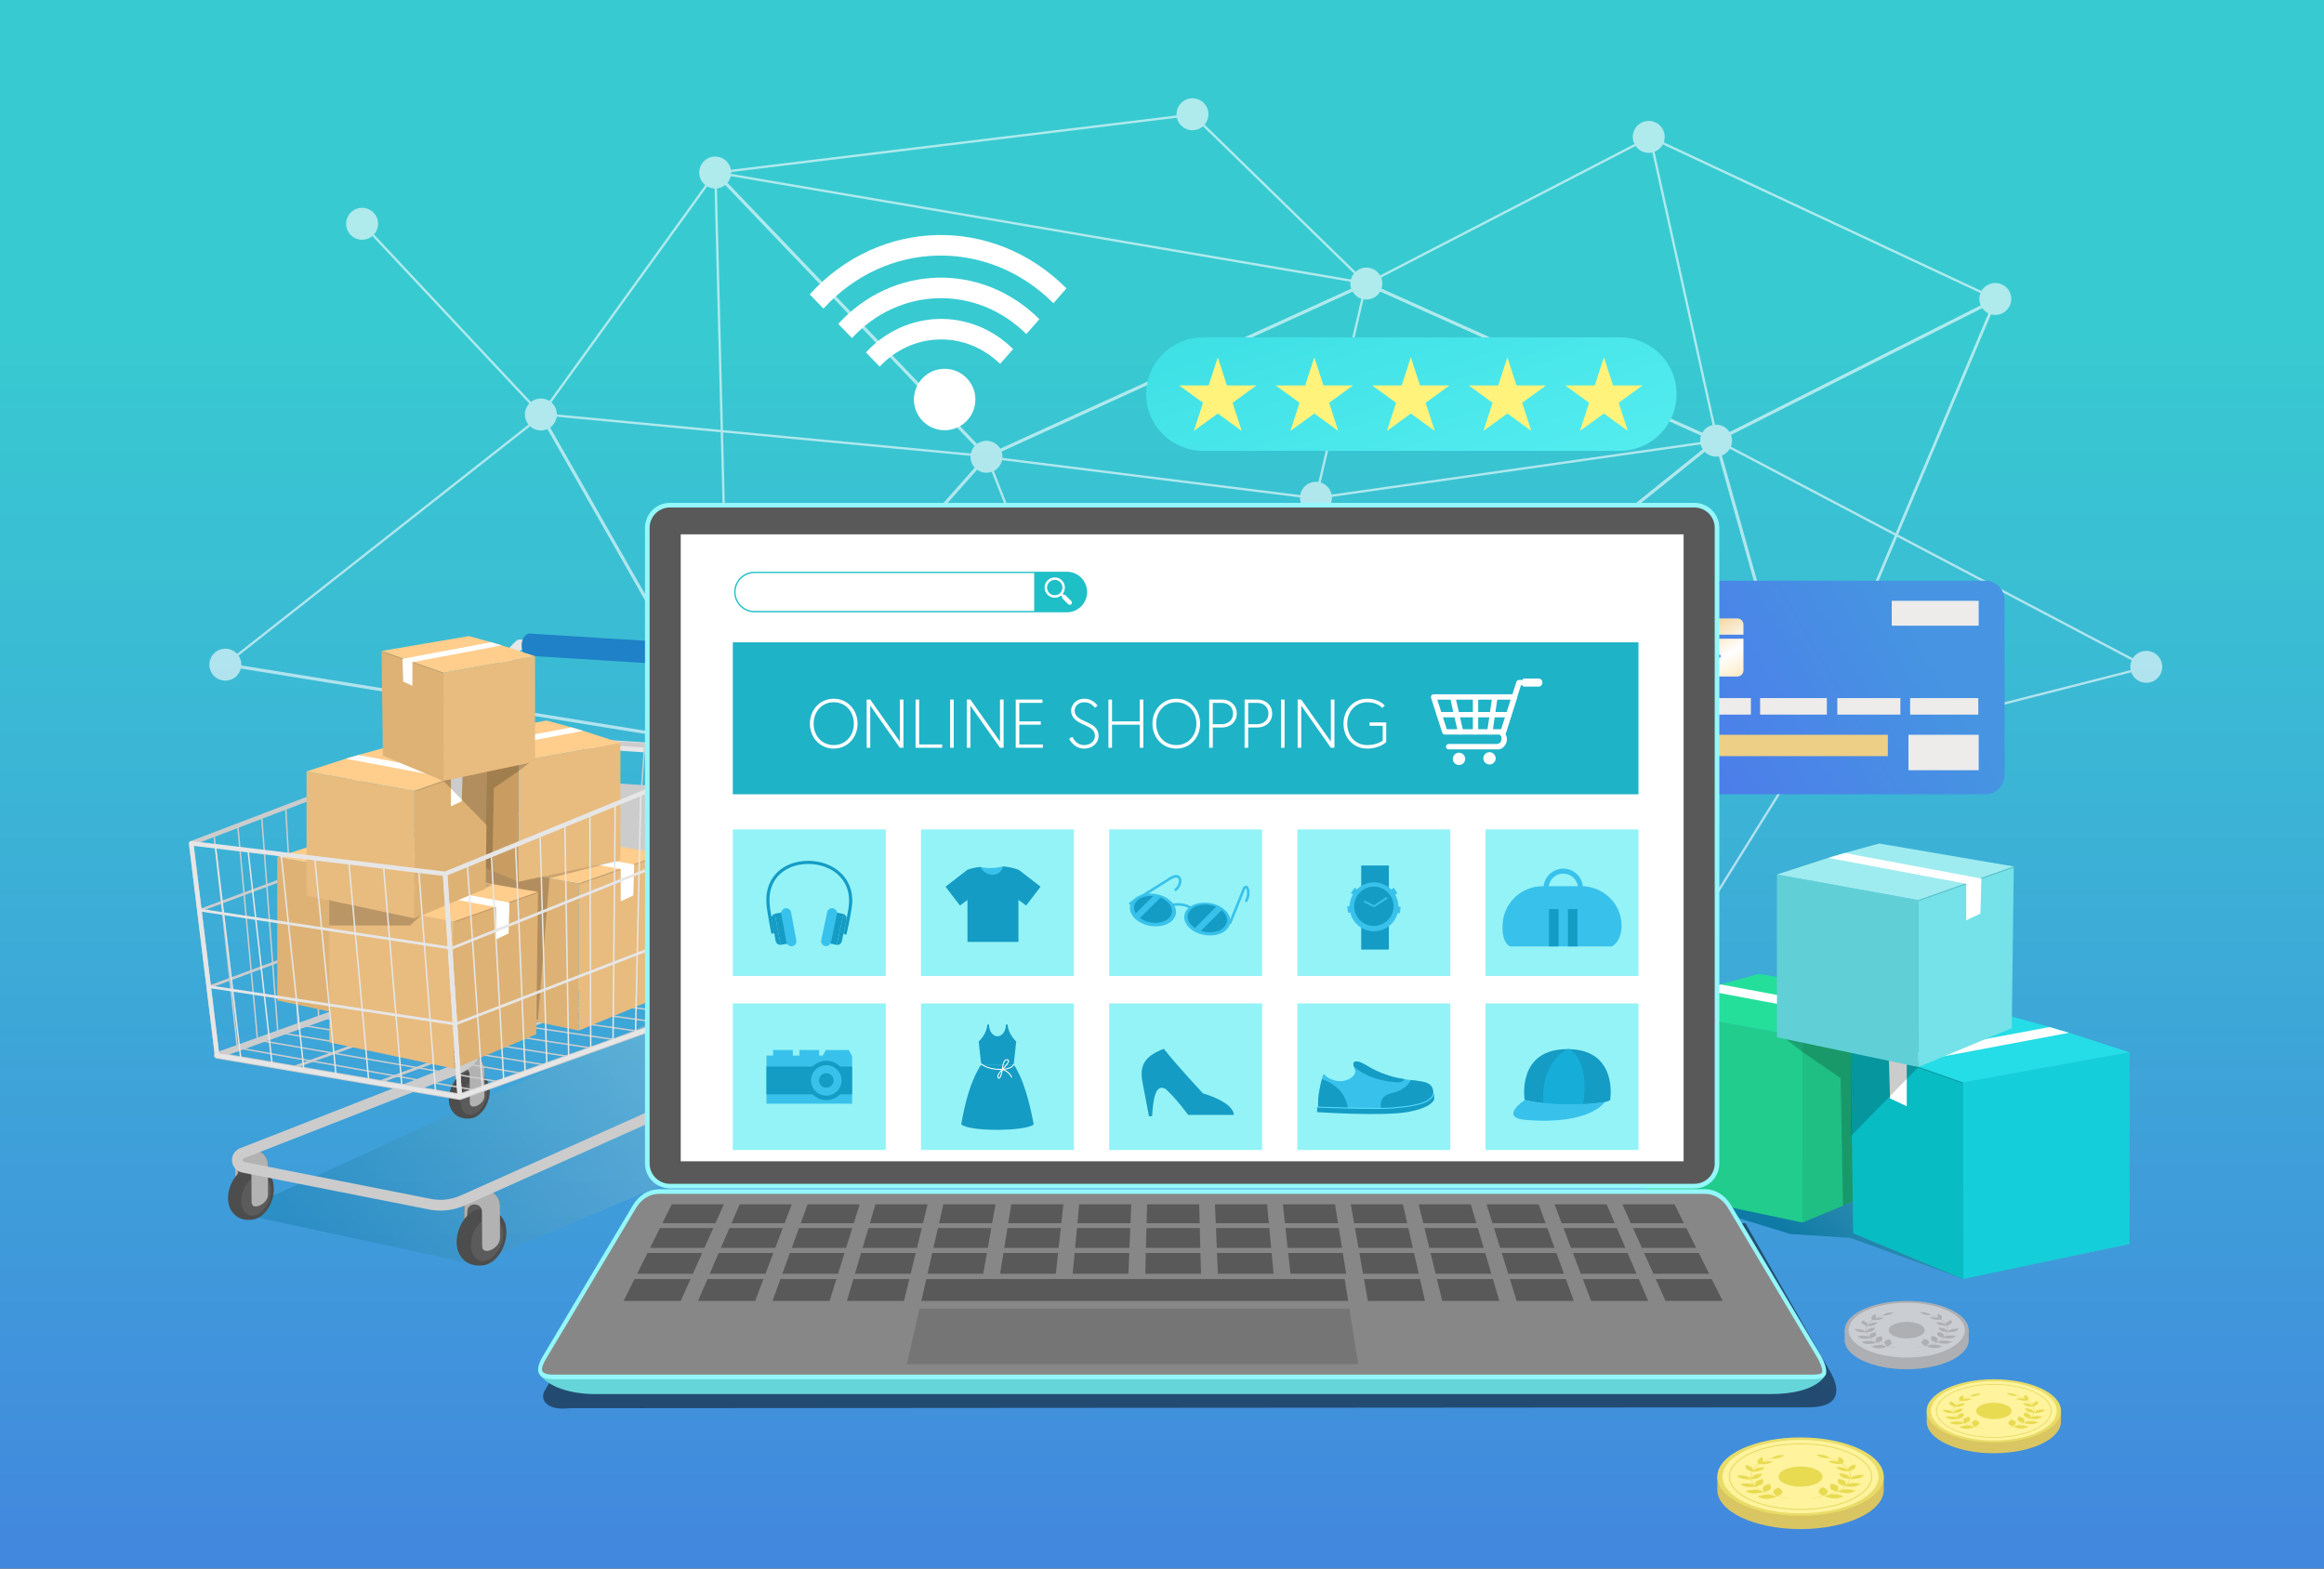 <?xml version="1.0" encoding="utf-8"?>
<!-- Generator: Adobe Illustrator 23.0.5, SVG Export Plug-In . SVG Version: 6.00 Build 0)  -->
<svg version="1.1" xmlns="http://www.w3.org/2000/svg" xmlns:xlink="http://www.w3.org/1999/xlink" x="0px" y="0px"
	 viewBox="0 0 5000 3375" enable-background="new 0 0 5000 3375" xml:space="preserve">
<rect x="0" y="0" width="5000" height="3375" fill="#333333" stroke="none"/>
<g id="Layer_2">
	<linearGradient id="SVGID_1_" gradientUnits="userSpaceOnUse" x1="2500" y1="-2542.018" x2="2500" y2="5903.481">
		<stop  offset="0.386" style="stop-color:#38CAD1"/>
		<stop  offset="0.495" style="stop-color:#3BB6D5"/>
		<stop  offset="0.718" style="stop-color:#4383DF"/>
		<stop  offset="1" style="stop-color:#4F3BED"/>
	</linearGradient>
	<rect y="-896.33" fill="url(#SVGID_1_)" width="5000" height="5000"/>
</g>
<g id="Layer_3">
	<g opacity="0.6">
		<g>
			<g>
				
					<rect x="3918.38" y="58.31" transform="matrix(0.424 -0.906 0.906 0.424 1833.308 3822.052)" fill="#FFFFFF" width="5" height="823.38"/>
			</g>
			<g>
				
					<rect x="2901.41" y="450.32" transform="matrix(0.888 -0.459 0.459 0.888 154.547 1540.853)" fill="#FFFFFF" width="684.87" height="5"/>
			</g>
			<g>
				
					<rect x="3617.55" y="287.65" transform="matrix(0.977 -0.216 0.216 0.977 -48.926 795.117)" fill="#FFFFFF" width="5" height="668.35"/>
			</g>
			<g>
				
					<rect x="3187.35" y="1456.46" transform="matrix(0.586 -0.811 0.811 0.586 -216.909 3372.344)" fill="#FFFFFF" width="5" height="883.72"/>
			</g>
			<g>
				
					<rect x="4151.57" y="669.36" transform="matrix(0.466 -0.885 0.885 0.466 1163.727 4311.428)" fill="#FFFFFF" width="5" height="1044.32"/>
			</g>
			<g>
				<polygon fill="#FFFFFF" points="3883.23,1625.83 3884.2,1623.53 4297.5,643.36 4291.97,641.03 4291,643.33 3877.7,1623.5 				
					"/>
			</g>
			<g>
				
					<rect x="2236.71" y="-219.87" transform="matrix(0.168 -0.986 0.986 0.168 1379.148 2615.596)" fill="#FFFFFF" width="5" height="1421.17"/>
			</g>
			<g>
				
					<rect x="2750.13" y="166.91" transform="matrix(0.698 -0.716 0.716 0.698 525.568 2101.418)" fill="#FFFFFF" width="5" height="522.17"/>
			</g>
			<g>
				
					<rect x="1763.61" y="1792.74" transform="matrix(0.476 -0.879 0.879 0.476 -459.885 2818.317)" fill="#FFFFFF" width="744.92" height="5"/>
			</g>
			<g>
				
					<rect x="1896.26" y="1878.64" transform="matrix(0.875 -0.484 0.484 0.875 -611.371 1395.11)" fill="#FFFFFF" width="997.83" height="5"/>
			</g>
			<g>
				
					<rect x="1563.88" y="1533.96" transform="matrix(0.983 -0.182 0.182 0.983 -246.997 378.682)" fill="#FFFFFF" width="755.9" height="5"/>
			</g>
			<g>
				<polygon fill="#FFFFFF" points="486.6,1431.69 1165.27,897.67 1162.16,893.78 483.49,1427.8 				"/>
			</g>
			<g>
				
					<rect x="968.86" y="405.27" transform="matrix(0.73 -0.684 0.684 0.73 -206.896 849.773)" fill="#FFFFFF" width="5" height="562.6"/>
			</g>
			<g>
				
					<rect x="1030.44" y="629.05" transform="matrix(0.585 -0.811 0.811 0.585 48.962 1358.726)" fill="#FFFFFF" width="641.56" height="5"/>
			</g>
			<g>
				
					<rect x="1551.95" y="371.08" transform="matrix(1 -0.025 0.025 1 -24.602 39.805)" fill="#FFFFFF" width="5" height="1234.3"/>
			</g>
			<g>
				
					<rect x="1640.73" y="455.5" transform="matrix(0.094 -0.996 0.996 0.094 555.537 2484.863)" fill="#FFFFFF" width="5" height="963.31"/>
			</g>
			<g>
				
					<rect x="1761.92" y="1540.39" transform="matrix(0.8 -0.6 0.6 0.8 -765.728 1432.83)" fill="#FFFFFF" width="5" height="647.13"/>
			</g>
			<g>
				
					<rect x="2246.22" y="1266.79" transform="matrix(0.794 -0.608 0.608 0.794 -241.583 1825.856)" fill="#FFFFFF" width="652.74" height="5"/>
			</g>
			<g>
				
					<rect x="2215.62" y="964.42" transform="matrix(0.931 -0.366 0.366 0.931 -294.465 896.657)" fill="#FFFFFF" width="5" height="521.39"/>
			</g>
			<g>
				
					<rect x="2827.34" y="1006.99" transform="matrix(0.99 -0.141 0.141 0.99 -109.857 470.678)" fill="#FFFFFF" width="869.12" height="5"/>
			</g>
			<g>
				<rect x="2829.19" y="1070.85" fill="#FFFFFF" width="5" height="568.7"/>
			</g>
			<g>
				
					<rect x="1534.91" y="306.07" transform="matrix(0.993 -0.121 0.121 0.993 -22.273 251.102)" fill="#FFFFFF" width="1034.48" height="5"/>
			</g>
			<g>
				
					<rect x="3869.66" y="1526.13" transform="matrix(0.969 -0.247 0.247 0.969 -246.047 1098.052)" fill="#FFFFFF" width="758.14" height="5"/>
			</g>
			<g>
				
					<rect x="3399.63" y="1887.23" transform="matrix(0.529 -0.849 0.849 0.529 145.662 4041.948)" fill="#FFFFFF" width="630.17" height="5"/>
			</g>
			<g>
				
					<rect x="2474.72" y="669.45" transform="matrix(0.124 -0.992 0.992 0.124 1152.161 3357.954)" fill="#FFFFFF" width="5" height="714.43"/>
			</g>
			<g>
				
					<rect x="2649.09" y="837.99" transform="matrix(0.228 -0.974 0.974 0.228 1408.823 3458.218)" fill="#FFFFFF" width="473.2" height="5"/>
			</g>
			<g>
				<polygon fill="#FFFFFF" points="2832.39,1643.39 2833.84,1642.22 3696.2,949.24 3691.9,943.89 2831,1635.7 2312.19,1463.7 
					2310.03,1470.21 2312.4,1471 				"/>
			</g>
			<g>
				<polygon fill="#FFFFFF" points="1572.1,1608.97 1573.19,1602.2 1570.73,1601.8 483.13,1425.94 482.03,1432.71 484.5,1433.11 
									"/>
			</g>
			<g>
				<polygon fill="#FFFFFF" points="2121.89,986.65 2124.17,985.61 2943.38,612.22 2940.54,605.98 2119.05,980.41 				"/>
			</g>
			<g>
				<polygon fill="#FFFFFF" points="1569.57,1611.04 1572.74,1607.46 2126.97,982.9 2121.84,978.35 1570.79,1599.33 1165.45,887.95 
					1159.5,891.35 				"/>
			</g>
			<g>
				
					<rect x="1827.31" y="251.7" transform="matrix(0.723 -0.691 0.691 0.723 39.233 1451.669)" fill="#FFFFFF" width="6.86" height="850.37"/>
			</g>
			<g>
				<polygon fill="#FFFFFF" points="2829.25,1643.01 2831.75,1642.97 3883.99,1625.75 3883.88,1618.9 3881.38,1618.94 
					2829.14,1636.16 				"/>
			</g>
			<g>
				<polygon fill="#FFFFFF" points="3878.81,1625.7 3885.41,1623.85 3884.74,1621.44 3694.73,944.8 3688.13,946.65 3688.8,949.06 
									"/>
			</g>
			<g>
				<polygon fill="#FFFFFF" points="3692.19,951.93 3693.65,951.19 4297.54,646.43 4294.45,640.31 3692.02,944.33 2938.81,605.99 
					2936,612.24 				"/>
			</g>
		</g>
		<g>
			<g>
				
					<ellipse transform="matrix(0.973 -0.23 0.23 0.973 -33.213 1003.744)" fill="#FFFFFF" cx="4293.76" cy="644.5" rx="34.36" ry="34.36"/>
			</g>
			<g>
				
					<ellipse transform="matrix(0.973 -0.23 0.23 0.973 -268.911 935.17)" fill="#FFFFFF" cx="3881.44" cy="1622.36" rx="34.36" ry="34.36"/>
			</g>
			<g>
				<circle fill="#FFFFFF" cx="3692.1" cy="948.13" r="34.36"/>
			</g>
			<g>
				
					<ellipse transform="matrix(0.973 -0.23 0.23 0.973 27.019 823.067)" fill="#FFFFFF" cx="3548" cy="295.51" rx="34.36" ry="34.36"/>
			</g>
			<g>
				<circle fill="#FFFFFF" cx="1538.73" cy="371.28" r="34.36"/>
			</g>
			<g>
				<circle fill="#FFFFFF" cx="2565.58" cy="245.85" r="34.36"/>
			</g>
			<g>
				
					<ellipse transform="matrix(0.963 -0.27 0.27 0.963 -368.313 184.269)" fill="#FFFFFF" cx="485.05" cy="1429.73" rx="34.36" ry="34.36"/>
			</g>
			<g>
				<circle fill="#FFFFFF" cx="2939.68" cy="610.14" r="34.36"/>
			</g>
			<g>
				<circle fill="#FFFFFF" cx="2831.69" cy="1639.54" r="34.36"/>
			</g>
			<g>
				
					<ellipse transform="matrix(0.383 -0.924 0.924 0.383 1523.88 5150.449)" fill="#FFFFFF" cx="4616.04" cy="1434.9" rx="34.36" ry="34.36"/>
			</g>
			<g>
				
					<ellipse transform="matrix(0.707 -0.707 0.707 0.707 -675.142 1580.431)" fill="#FFFFFF" cx="1570.18" cy="1605.18" rx="34.36" ry="34.36"/>
			</g>
			<g>
				<circle fill="#FFFFFF" cx="1163.71" cy="891.82" r="34.36"/>
			</g>
			<g>
				
					<ellipse transform="matrix(0.375 -0.927 0.927 0.375 40.802 1023.145)" fill="#FFFFFF" cx="779" cy="481.32" rx="34.36" ry="34.36"/>
			</g>
			<g>
				
					<ellipse transform="matrix(0.987 -0.16 0.16 0.987 -129.968 352.713)" fill="#FFFFFF" cx="2122.75" cy="982.49" rx="34.36" ry="34.36"/>
			</g>
			<g>
				
					<ellipse transform="matrix(0.707 -0.707 0.707 0.707 -360.248 2065.772)" fill="#FFFFFF" cx="2313.48" cy="1467.74" rx="34.36" ry="34.36"/>
			</g>
			<g>
				
					<ellipse transform="matrix(0.383 -0.924 0.924 0.383 -752.036 3119.964)" fill="#FFFFFF" cx="1958.66" cy="2122.73" rx="34.36" ry="34.36"/>
			</g>
			<g>
				<circle fill="#FFFFFF" cx="3548" cy="2157.09" r="34.36"/>
			</g>
			<g>
				
					<ellipse transform="matrix(0.707 -0.707 0.707 0.707 72.181 2315.953)" fill="#FFFFFF" cx="2831.69" cy="1070.85" rx="34.36" ry="34.36"/>
			</g>
		</g>
	</g>
</g>
<g id="Layer_7">
	<g>
		<g>
			<circle fill="#FFFFFF" cx="2032.38" cy="859.64" r="66.11"/>
			<g>
				<path fill="#FFFFFF" d="M2266.38,652.43l28.07-31.95c-157.39-158-402.72-152.16-552.4,13.02l29.59,30.54
					C1905.83,516.47,2125.31,511.26,2266.38,652.43z"/>
				<path fill="#FFFFFF" d="M2208.1,718.76l28.07-31.95c-123.5-123.04-315.14-118.52-432.67,10.09l29.59,30.54
					C1935.13,616.44,2100.93,612.55,2208.1,718.76z"/>
				<path fill="#FFFFFF" d="M2151.69,782.98l28.06-31.94c-90.7-89.23-230.34-85.97-316.76,7.27l29.59,30.54
					C1963.51,713.19,2077.32,710.57,2151.69,782.98z"/>
			</g>
		</g>
		<g>
			<linearGradient id="SVGID_2_" gradientUnits="userSpaceOnUse" x1="4128.554" y1="1370.622" x2="3473.398" y2="1752.049">
				<stop  offset="0" style="stop-color:#4694E2"/>
				<stop  offset="1" style="stop-color:#4F74ED"/>
			</linearGradient>
			<path fill="url(#SVGID_2_)" d="M4271.24,1708.95h-658.55c-22.94,0-41.53-18.59-41.53-41.53v-376.33
				c0-22.94,18.59-41.53,41.53-41.53h658.55c22.94,0,41.53,18.59,41.53,41.53v376.33
				C4312.77,1690.36,4294.18,1708.95,4271.24,1708.95z"/>
			<linearGradient id="SVGID_3_" gradientUnits="userSpaceOnUse" x1="3582.742" y1="1216.47" x2="3802.029" y2="1582.779">
				<stop  offset="0.24" style="stop-color:#EBBC60"/>
				<stop  offset="0.548" style="stop-color:#FFFFFF"/>
				<stop  offset="0.993" style="stop-color:#FFBC38"/>
			</linearGradient>
			<path fill="url(#SVGID_3_)" d="M3696.5,1365.62h54.46v-21.82c0-7.27-5.89-13.16-13.16-13.16h-76.21v52.67
				c0,3.15-1.68,5.71-4.83,5.71l0,0c-3.15,0-4.39-2.56-4.39-5.71v-52.67h-13.19c-7.27,0-13.16,5.89-13.16,13.16v63.81h71.48
				c2.22,0,4.25,1.6,4.47,3.81c0.25,2.54-1.74,4.69-4.23,4.69h-71.72v26.32c0,7.27,5.89,13.16,13.16,13.16h98.63
				c7.27,0,13.16-5.89,13.16-13.16v-68.14h-54.71c-2.54,0-4.57-2.19-4.31-4.78C3692.17,1367.25,3694.23,1365.62,3696.5,1365.62z"/>
			<rect x="4106" y="1581.02" fill="#EDECEB" width="151.08" height="76.23"/>
			<g>
				<rect x="3626.01" y="1502.07" fill="#EDECEB" width="140.98" height="35.57"/>
				<rect x="3786.82" y="1502.07" fill="#EDECEB" width="143.61" height="35.57"/>
				<rect x="4109.55" y="1502.07" fill="#EDECEB" width="146.69" height="35.57"/>
				<rect x="3952.91" y="1502.07" fill="#EDECEB" width="135.71" height="35.57"/>
			</g>
			<rect x="3626.85" y="1581.02" fill="#EDCF85" width="434.79" height="45.93"/>
			<rect x="4070.02" y="1292.75" fill="#EDECEB" width="187.06" height="53.55"/>
		</g>
		<g>
			<defs>
				<filter id="Adobe_OpacityMaskFilter" filterUnits="userSpaceOnUse" x="507.75" y="2187.91" width="1513.63" height="532.36">
					<feFlood  style="flood-color:white;flood-opacity:1" result="back"/>
					<feBlend  in="SourceGraphic" in2="back" mode="normal"/>
				</filter>
			</defs>
			<mask maskUnits="userSpaceOnUse" x="507.75" y="2187.91" width="1513.63" height="532.36" id="SVGID_4_">
				<g filter="url(#Adobe_OpacityMaskFilter)">
					<defs>
						
							<filter id="Adobe_OpacityMaskFilter_1_" filterUnits="userSpaceOnUse" x="507.75" y="2187.91" width="1513.63" height="532.36">
							<feFlood  style="flood-color:white;flood-opacity:1" result="back"/>
							<feBlend  in="SourceGraphic" in2="back" mode="normal"/>
						</filter>
					</defs>
					<mask maskUnits="userSpaceOnUse" x="507.75" y="2187.91" width="1513.63" height="532.36" id="SVGID_4_">
						<g filter="url(#Adobe_OpacityMaskFilter_1_)">
						</g>
					</mask>
					<linearGradient id="SVGID_5_" gradientUnits="userSpaceOnUse" x1="728.955" y1="2805.091" x2="2118.976" y2="1895.83">
						<stop  offset="4.277940e-03" style="stop-color:#FFFFFF"/>
						<stop  offset="1" style="stop-color:#000000"/>
					</linearGradient>
					<polygon mask="url(#SVGID_4_)" fill="url(#SVGID_5_)" points="507.75,2609.66 1019.68,2720.27 2021.38,2299.8 1425.83,2187.91 
											"/>
				</g>
			</mask>
			<linearGradient id="SVGID_6_" gradientUnits="userSpaceOnUse" x1="728.955" y1="2805.091" x2="2118.976" y2="1895.83">
				<stop  offset="4.277940e-03" style="stop-color:#0E7AA5"/>
				<stop  offset="1" style="stop-color:#FFFFFF"/>
			</linearGradient>
			<polygon opacity="0.4" fill="url(#SVGID_6_)" points="507.75,2609.66 1019.68,2720.27 2021.38,2299.8 1425.83,2187.91 			"/>
			<g>
				<g>
					<path fill="#E6E6E6" d="M1586.25,1632.09c-0.24,0-0.48-0.01-0.72-0.02l-556.82-36.88c-3.14-0.21-6.03-1.78-7.9-4.3
						c-1.88-2.52-2.55-5.74-1.85-8.81c23.75-103.52,53.85-170.03,92.02-203.35c2.12-1.85,4.87-2.8,7.68-2.63l559.08,32.53
						c4.02,0.23,7.57,2.7,9.2,6.38c1.63,3.68,1.05,7.97-1.48,11.09c-46.79,57.73-76.61,124.01-88.63,197
						C1595.98,1628.31,1591.47,1632.09,1586.25,1632.09z M1042.78,1574.59l534.56,35.41c12.35-66.21,38.81-127.01,78.83-181.14
						l-534.24-31.09C1090.6,1427.41,1064,1486.82,1042.78,1574.59z"/>
					<path fill="#1F81C7" d="M1654.9,1405.96c-1.83-5.35-5.29-10.82-10.56-11.36l-505.67-31.43c-21.32,3.85-21.33,46.54-2.88,47.73
						l505.67,31.43c6.07-1.24,10.02-5.8,12.44-12.95C1644.34,1429.02,1641.84,1406.16,1654.9,1405.96z"/>
				</g>
				<g>
					<path fill="#5B5B5B" d="M1037.41,2702.83L1037.41,2702.83c-21.05,0-38.27-17.22-38.27-38.27v-68.33
						c0-21.05,17.22-38.27,38.27-38.27h0c21.05,0,38.27,17.22,38.27,38.27v68.33C1075.68,2685.61,1058.46,2702.83,1037.41,2702.83z"
						/>
					<polygon fill="#B2B2B2" points="999.14,2596.23 999.14,2686.23 1005.2,2681.97 1005.2,2588.91 					"/>
					<g>
						<path fill="#4D4D4D" d="M1029.92,2601.79c0,0,37.35-8.81,54.69,25.52s-34.16,92.81-46.9,95.11
							c-12.74,2.3-36.86-0.5-48.12-22.9C978.35,2677.12,1001.18,2614.04,1029.92,2601.79z"/>
						<g>
							
								<ellipse transform="matrix(0.349 -0.937 0.937 0.349 -1823.513 2689.896)" fill="#4D4D4D" cx="1024.27" cy="2657.4" rx="58.09" ry="38.63"/>
							
								<ellipse transform="matrix(0.349 -0.937 0.937 0.349 -1816.274 2718.168)" fill="#4D4D4D" cx="1048.24" cy="2666.33" rx="58.09" ry="38.63"/>
							
								<ellipse transform="matrix(0.349 -0.937 0.937 0.349 -1816.274 2718.168)" fill="#5B5B5B" cx="1048.24" cy="2666.33" rx="48.51" ry="32.26"/>
						</g>
					</g>
					<g>
						<path fill="#5B5B5B" d="M983.96,2593.98h-0.13v-1.26C983.84,2593.14,983.88,2593.56,983.96,2593.98z"/>
					</g>
					<path fill="#B2B2B2" d="M1037.41,2557.96L1037.41,2557.96c-21.05,0-38.27,16.94-38.27,37.65l6.06,11.8
						c0-21.15,31.67-21.1,31.67,0l0.54,74.19c0,20.94,36.45,6.19,38.27-16.43v-69.56
						C1075.68,2574.91,1058.46,2557.96,1037.41,2557.96z"/>
				</g>
				<g>
					<path fill="#5C5C5C" d="M541.32,2606.15L541.32,2606.15c-19.39,0-35.26-15.87-35.26-35.26v-62.96
						c0-19.39,15.87-35.26,35.26-35.26h0c19.39,0,35.26,15.87,35.26,35.26v62.96C576.58,2590.29,560.71,2606.15,541.32,2606.15z"/>
					<polygon fill="#B2B2B2" points="506.05,2507.93 506.05,2590.87 511.63,2586.94 511.63,2501.18 					"/>
					<g>
						<path fill="#4D4D4D" d="M534.42,2513.05c0,0,34.41-8.11,50.4,23.52c15.99,31.63-31.48,85.52-43.22,87.64
							c-11.74,2.12-33.97-0.46-44.34-21.1C486.89,2582.46,507.93,2524.34,534.42,2513.05z"/>
						<g>
							
								<ellipse transform="matrix(0.349 -0.937 0.937 0.349 -2058.557 2165.345)" fill="#4D4D4D" cx="529.2" cy="2564.3" rx="53.53" ry="35.6"/>
							
								<ellipse transform="matrix(0.349 -0.937 0.937 0.349 -2051.887 2191.398)" fill="#4D4D4D" cx="551.29" cy="2572.52" rx="53.53" ry="35.6"/>
							
								<ellipse transform="matrix(0.349 -0.937 0.937 0.349 -2051.886 2191.391)" fill="#5B5B5B" cx="551.29" cy="2572.52" rx="44.7" ry="29.73"/>
						</g>
					</g>
					<g>
						<path fill="#5B5B5B" d="M492.07,2505.85h-0.12v-1.16C491.95,2505.09,491.99,2505.47,492.07,2505.85z"/>
					</g>
					<path fill="#B2B2B2" d="M541.32,2472.67L541.32,2472.67c-19.4,0-35.26,15.61-35.26,34.7l5.58,10.88
						c0-19.49,29.19-19.44,29.19,0l0.5,68.36c0,19.29,33.59,5.7,35.26-15.14v-64.09C576.58,2488.28,560.71,2472.67,541.32,2472.67z"
						/>
				</g>
				<g>
					<path fill="#5C5C5C" d="M1010.79,2390.16L1010.79,2390.16c-17.31,0-31.46-14.16-31.46-31.46v-56.18
						c0-17.31,14.16-31.46,31.46-31.46h0c17.31,0,31.46,14.16,31.46,31.46v56.18C1042.26,2376,1028.1,2390.16,1010.79,2390.16z"/>
					<polygon fill="#B2B2B2" points="979.33,2302.51 979.33,2376.52 984.31,2373.01 984.31,2296.49 					"/>
					<g>
						<path fill="#4D4D4D" d="M1004.64,2307.09c0,0,30.71-7.24,44.97,20.98s-28.09,76.31-38.56,78.2
							c-10.48,1.89-30.31-0.41-39.56-18.83C962.23,2369.02,981,2317.16,1004.64,2307.09z"/>
						<g>
							
								<ellipse transform="matrix(0.349 -0.937 0.937 0.349 -1553.876 2468.85)" fill="#4D4D4D" cx="999.99" cy="2352.81" rx="47.76" ry="31.76"/>
							
								<ellipse transform="matrix(0.349 -0.937 0.937 0.349 -1547.924 2492.087)" fill="#4D4D4D" cx="1019.69" cy="2360.15" rx="47.76" ry="31.76"/>
							
								<ellipse transform="matrix(0.349 -0.937 0.937 0.349 -1547.925 2492.084)" fill="#5B5B5B" cx="1019.69" cy="2360.15" rx="39.89" ry="26.52"/>
						</g>
					</g>
					<g>
						<path fill="#5B5B5B" d="M966.85,2300.66h-0.1v-1.04C966.75,2299.98,966.78,2300.32,966.85,2300.66z"/>
					</g>
					<path fill="#B2B2B2" d="M1010.79,2271.05L1010.79,2271.05c-17.31,0-31.46,13.93-31.46,30.96l4.98,9.71
						c0-17.39,26.04-17.35,26.04,0l0.44,61c0,17.22,29.97,5.09,31.46-13.51v-57.19C1042.26,2284.98,1028.1,2271.05,1010.79,2271.05z
						"/>
				</g>
				<g>
					<path fill="#5C5C5C" d="M1531.76,2458.04L1531.76,2458.04c-17.31,0-31.46-14.16-31.46-31.46v-56.18
						c0-17.31,14.16-31.46,31.46-31.46h0c17.31,0,31.46,14.16,31.46,31.46v56.18C1563.23,2443.88,1549.07,2458.04,1531.76,2458.04z"
						/>
					<polygon fill="#B2B2B2" points="1500.3,2370.4 1500.3,2444.4 1505.28,2440.89 1505.28,2364.38 					"/>
					<g>
						<path fill="#4D4D4D" d="M1525.61,2374.97c0,0,30.71-7.24,44.97,20.98c14.26,28.22-28.09,76.31-38.56,78.2
							c-10.48,1.89-30.31-0.41-39.56-18.83C1483.2,2436.9,1501.97,2385.04,1525.61,2374.97z"/>
						<g>
							
								<ellipse transform="matrix(0.349 -0.937 0.937 0.349 -1278.329 3001.251)" fill="#4D4D4D" cx="1520.96" cy="2420.69" rx="47.76" ry="31.76"/>
							
								<ellipse transform="matrix(0.349 -0.937 0.937 0.349 -1272.375 3024.505)" fill="#4D4D4D" cx="1540.66" cy="2428.03" rx="47.76" ry="31.76"/>
							
								<ellipse transform="matrix(0.349 -0.937 0.937 0.349 -1272.377 3024.495)" fill="#5B5B5B" cx="1540.66" cy="2428.03" rx="39.89" ry="26.52"/>
						</g>
					</g>
					<g>
						<path fill="#5B5B5B" d="M1487.82,2368.54h-0.1v-1.04C1487.72,2367.86,1487.75,2368.2,1487.82,2368.54z"/>
					</g>
					<path fill="#B2B2B2" d="M1531.76,2338.93L1531.76,2338.93c-17.31,0-31.46,13.93-31.46,30.96l4.98,9.71
						c0-17.39,26.04-17.35,26.04,0l-5.81,59.09c0,17.22,36.22,6.99,37.72-11.61v-57.19
						C1563.23,2352.86,1549.07,2338.93,1531.76,2338.93z"/>
				</g>
				<g>
					<path fill="#CCCCCC" d="M947.67,2604.78c-8.47,0-16.98-0.83-25.43-2.5l-401.05-79.29c-12.04-2.38-20.86-12.19-21.95-24.41
						c-1.09-12.22,5.86-23.44,17.28-27.91l460.76-180.28c33.36-13.05,52.49-48.03,45.48-83.16l-23.34-116.94
						c-0.73-3.65,0.34-7.42,2.88-10.14c2.54-2.72,6.23-4.05,9.91-3.58l525.45,67.17c4.78,0.61,8.68,4.13,9.78,8.82l23.51,100.38
						c10.17,44.94-12.93,91.13-54.91,109.91l-515.27,230.53C983.89,2600.95,965.87,2604.78,947.67,2604.78z M1025.23,2101.51
						l20.19,101.18c9.21,46.13-15.91,92.05-59.71,109.19l-460.76,180.28c-2.46,0.96-2.82,2.9-2.69,4.35
						c0.13,1.45,0.83,3.29,3.42,3.8l401.05,79.29c21.9,4.33,44.25,1.8,64.63-7.32l515.27-230.53c31.97-14.3,49.57-49.48,41.84-83.64
						l-21.66-92.49L1025.23,2101.51z"/>
				</g>
				<g>
					<g>
						<g>
							<path fill="#CCCCCC" d="M1561.46,2159.65c-0.2,0-0.4-0.01-0.6-0.04l-573.27-70.77c-2.58-0.32-4.46-2.61-4.27-5.2
								l37.33-503.55c0.2-2.67,2.52-4.69,5.18-4.51l573.27,36.88c1.3,0.08,2.5,0.68,3.36,1.66c0.85,0.98,1.28,2.25,1.19,3.55
								l-37.33,537.44c-0.09,1.34-0.73,2.58-1.76,3.43C1563.68,2159.26,1562.58,2159.65,1561.46,2159.65z M993.39,2079.72
								l563.55,69.57l36.63-527.42l-563.56-36.26L993.39,2079.72z"/>
							
								<rect x="1297.24" y="1478.32" transform="matrix(0.082 -0.997 0.997 0.082 -566.135 2917.419)" fill="#CCCCCC" width="5.86" height="575.25"/>
							
								<rect x="1284.22" y="1659.24" transform="matrix(0.095 -0.996 0.996 0.095 -773.391 3044.223)" fill="#CCCCCC" width="5.86" height="576.22"/>
						</g>
						<g>
							<path fill="#CCCCCC" d="M1045.01,2092.4c-0.04,0-0.09,0-0.13-0.01c-0.86-0.07-1.5-0.82-1.43-1.68l41.88-507.26
								c0.07-0.86,0.83-1.49,1.68-1.43c0.86,0.07,1.5,0.82,1.43,1.68l-41.88,507.25C1046.49,2091.78,1045.81,2092.4,1045.01,2092.4z
								"/>
							<path fill="#CCCCCC" d="M1118.92,2101.55c-0.04,0-0.08,0-0.13-0.01c-0.86-0.07-1.5-0.82-1.43-1.68l41.17-511.54
								c0.07-0.86,0.8-1.49,1.68-1.43c0.86,0.07,1.5,0.82,1.43,1.68l-41.17,511.54C1120.41,2100.93,1119.72,2101.55,1118.92,2101.55
								z"/>
							<path fill="#CCCCCC" d="M1194.07,2110.86c-0.04,0-0.08,0-0.12-0.01c-0.86-0.07-1.5-0.82-1.43-1.68l40.42-515.9
								c0.07-0.86,0.81-1.52,1.68-1.43c0.86,0.07,1.5,0.82,1.43,1.68l-40.42,515.9C1195.56,2110.23,1194.87,2110.86,1194.07,2110.86
								z"/>
							<path fill="#CCCCCC" d="M1270.48,2120.32c-0.04,0-0.08,0-0.12,0c-0.86-0.07-1.5-0.82-1.44-1.68l39.64-520.34
								c0.07-0.86,0.81-1.5,1.68-1.44c0.86,0.07,1.5,0.82,1.44,1.68l-39.64,520.34C1271.98,2119.69,1271.29,2120.32,1270.48,2120.32
								z"/>
							<g>
								<path fill="#CCCCCC" d="M1348.21,2129.94c-0.04,0-0.08,0-0.12,0c-0.86-0.06-1.51-0.81-1.44-1.67l38.83-524.85
									c0.06-0.86,0.81-1.5,1.67-1.44c0.86,0.06,1.51,0.81,1.44,1.67l-38.83,524.85
									C1349.7,2129.32,1349.02,2129.94,1348.21,2129.94z"/>
							</g>
							<g>
								<path fill="#CCCCCC" d="M1427.27,2139.73c-0.04,0-0.08,0-0.11,0c-0.86-0.06-1.51-0.81-1.45-1.67l37.99-529.44
									c0.06-0.86,0.81-1.52,1.67-1.45c0.86,0.06,1.51,0.81,1.45,1.67l-37.99,529.44
									C1428.76,2139.1,1428.08,2139.73,1427.27,2139.73z"/>
							</g>
							<g>
								<path fill="#CCCCCC" d="M1507.69,2149.69c-0.04,0-0.07,0-0.11,0c-0.86-0.06-1.51-0.81-1.45-1.67l37.11-534.11
									c0.06-0.86,0.81-1.52,1.67-1.45c0.86,0.06,1.51,0.81,1.45,1.67l-37.11,534.11
									C1509.19,2149.06,1508.51,2149.69,1507.69,2149.69z"/>
							</g>
						</g>
						<path fill="#CCCCCC" d="M1427.87,1879.48l-270.5-23.46c-9.9-0.86-17.27-9.53-16.51-19.44l12.35-162.75l305.89,20.67
							l-11.57,168.15C1446.83,1872.78,1437.97,1880.36,1427.87,1879.48z"/>
					</g>
					<g>
						<g>
							<path fill="#CCCCCC" d="M510.78,2256.93c-0.79,0-1.46-0.59-1.55-1.39l-50.38-459.5c-0.09-0.86,0.52-1.63,1.38-1.72
								c0.85-0.09,1.63,0.52,1.72,1.38l50.39,459.5c0.09,0.86-0.52,1.63-1.38,1.72C510.89,2256.92,510.83,2256.93,510.78,2256.93z"
								/>
							<path fill="#CCCCCC" d="M554.25,2241.32c-0.8,0-1.48-0.61-1.55-1.42l-42.69-463.4c-0.08-0.86,0.55-1.62,1.41-1.7
								c0.84-0.07,1.62,0.55,1.7,1.41l42.69,463.4c0.08,0.86-0.55,1.62-1.41,1.7C554.35,2241.32,554.3,2241.32,554.25,2241.32z"/>
							<path fill="#CCCCCC" d="M597.9,2225.65c-0.81,0-1.49-0.62-1.56-1.45l-34.93-467.33c-0.06-0.86,0.58-1.61,1.44-1.67
								c0.86-0.06,1.61,0.58,1.67,1.44l34.93,467.33c0.06,0.86-0.58,1.61-1.44,1.67C597.97,2225.65,597.94,2225.65,597.9,2225.65z"
								/>
							<path fill="#CCCCCC" d="M641.72,2209.92c-0.82,0-1.51-0.64-1.56-1.47l-27.09-471.29c-0.05-0.86,0.61-1.6,1.47-1.65
								c0.84-0.02,1.6,0.61,1.65,1.47l27.09,471.29c0.05,0.86-0.61,1.6-1.47,1.65C641.78,2209.92,641.75,2209.92,641.72,2209.92z"/>
							<path fill="#CCCCCC" d="M685.72,2194.13c-0.83,0-1.53-0.66-1.56-1.5l-19.19-475.28c-0.03-0.86,0.64-1.59,1.5-1.62
								c0.87-0.04,1.59,0.64,1.62,1.5l19.19,475.28c0.03,0.86-0.64,1.59-1.5,1.62C685.77,2194.13,685.74,2194.13,685.72,2194.13z"/>
							<path fill="#CCCCCC" d="M729.9,2178.27c-0.85,0-1.54-0.67-1.56-1.53l-11.21-479.3c-0.02-0.86,0.66-1.58,1.52-1.6
								c0.87-0.01,1.58,0.66,1.6,1.52l11.22,479.3c0.02,0.86-0.66,1.58-1.52,1.6C729.93,2178.27,729.92,2178.27,729.9,2178.27z"/>
							<path fill="#CCCCCC" d="M774.27,2162.34c-0.86,0-1.56-0.69-1.56-1.55l-3.17-483.36c-0.01-0.86,0.69-1.57,1.55-1.57
								c0,0,0.01,0,0.01,0c0.86,0,1.56,0.69,1.56,1.55l3.17,483.36c0.01,0.86-0.69,1.57-1.55,1.57
								C774.27,2162.34,774.27,2162.34,774.27,2162.34z"/>
							<path fill="#CCCCCC" d="M818.81,2146.35c-0.01,0-0.01,0-0.02,0c-0.86-0.01-1.55-0.71-1.55-1.58l4.95-487.44
								c0.01-0.86,0.71-1.55,1.56-1.55c0.01,0,0.01,0,0.02,0c0.86,0.01,1.55,0.71,1.55,1.58l-4.95,487.44
								C820.36,2145.66,819.66,2146.35,818.81,2146.35z"/>
							<path fill="#CCCCCC" d="M863.54,2130.3c-0.01,0-0.03,0-0.04,0c-0.86-0.02-1.54-0.74-1.52-1.6l13.14-491.56
								c0.02-0.86,0.75-1.58,1.6-1.52c0.86,0.02,1.54,0.74,1.52,1.6l-13.14,491.56C865.07,2129.63,864.38,2130.3,863.54,2130.3z"/>
							<path fill="#CCCCCC" d="M908.45,2114.18c-0.02,0-0.05,0-0.07,0c-0.86-0.04-1.53-0.77-1.49-1.63l21.4-495.71
								c0.04-0.86,0.75-1.54,1.63-1.49c0.86,0.04,1.53,0.77,1.49,1.63L910,2112.68C909.97,2113.52,909.28,2114.18,908.45,2114.18z"
								/>
							<path fill="#CCCCCC" d="M953.54,2097.99c-0.03,0-0.06,0-0.09,0c-0.86-0.05-1.52-0.79-1.47-1.65l29.74-499.89
								c0.05-0.86,0.81-1.52,1.65-1.47c0.86,0.05,1.52,0.79,1.47,1.65l-29.74,499.89C955.05,2097.35,954.36,2097.99,953.54,2097.99z
								"/>
						</g>
						<g>
							<path fill="#CCCCCC" d="M467.09,2275.93c-0.89,0-1.78-0.25-2.56-0.73c-1.26-0.78-2.1-2.09-2.28-3.56l-55.74-456.48
								c-0.27-2.23,1.01-4.35,3.11-5.15l614.16-234.13c1.56-0.6,3.31-0.35,4.65,0.65c1.34,1,2.07,2.61,1.95,4.27l-37.33,503.55
								c-0.14,1.92-1.4,3.58-3.22,4.23l-521.09,187.06C468.2,2275.83,467.64,2275.93,467.09,2275.93z M416.66,1817.77l54.53,446.63
								l512.36-183.92l36.53-492.74L416.66,1817.77z"/>
							
								<rect x="409.34" y="1847.23" transform="matrix(0.937 -0.349 0.349 0.937 -600.964 368.614)" fill="#CCCCCC" width="623.92" height="5.86"/>
							
								<rect x="431.45" y="2018.89" transform="matrix(0.938 -0.347 0.347 0.938 -655.789 376.581)" fill="#CCCCCC" width="587.08" height="5.86"/>
						</g>
					</g>
				</g>
				<g>
					<g>
						<path fill="#CCCCCC" d="M1026.93,2348.05c-0.09,0-0.18-0.01-0.28-0.02l-514.51-91.71c-0.85-0.15-1.41-0.96-1.26-1.81
							c0.15-0.85,0.96-1.42,1.81-1.26l514.51,91.71c0.85,0.15,1.41,0.96,1.26,1.81C1028.33,2347.52,1027.67,2348.05,1026.93,2348.05
							z"/>
						<path fill="#CCCCCC" d="M1077.39,2329.95c-0.09,0-0.18-0.01-0.27-0.02l-519.55-89.86c-0.85-0.15-1.42-0.96-1.27-1.81
							s0.96-1.41,1.8-1.27l519.55,89.86c0.85,0.15,1.42,0.96,1.27,1.81C1078.8,2329.41,1078.14,2329.95,1077.39,2329.95z"/>
						<path fill="#CCCCCC" d="M1127.84,2311.85c-0.09,0-0.17-0.01-0.26-0.02l-524.59-88.02c-0.85-0.14-1.42-0.95-1.28-1.8
							c0.14-0.85,0.95-1.43,1.8-1.28l524.59,88.02c0.85,0.14,1.42,0.95,1.28,1.8C1129.25,2311.31,1128.59,2311.85,1127.84,2311.85z"
							/>
						<path fill="#CCCCCC" d="M1178.27,2293.77c-0.08,0-0.17-0.01-0.25-0.02l-529.62-86.18c-0.85-0.14-1.43-0.94-1.29-1.79
							c0.14-0.85,0.94-1.44,1.79-1.29l529.62,86.18c0.85,0.14,1.43,0.94,1.29,1.79C1179.69,2293.22,1179.02,2293.77,1178.27,2293.77
							z"/>
						<path fill="#CCCCCC" d="M1228.69,2275.68c-0.08,0-0.16-0.01-0.25-0.02l-534.65-84.34c-0.85-0.13-1.43-0.93-1.3-1.79
							c0.13-0.85,0.93-1.43,1.79-1.3l534.65,84.34c0.85,0.13,1.43,0.93,1.3,1.79C1230.11,2275.13,1229.44,2275.68,1228.69,2275.68z"
							/>
						<path fill="#CCCCCC" d="M1279.09,2257.6c-0.08,0-0.16-0.01-0.24-0.02l-539.68-82.5c-0.85-0.13-1.44-0.93-1.31-1.78
							c0.13-0.85,0.93-1.44,1.78-1.31l539.68,82.5c0.85,0.13,1.44,0.93,1.31,1.78C1280.51,2257.05,1279.85,2257.6,1279.09,2257.6z"
							/>
						<path fill="#CCCCCC" d="M1329.48,2239.53c-0.08,0-0.15-0.01-0.23-0.02l-544.7-80.66c-0.85-0.13-1.44-0.92-1.32-1.77
							c0.13-0.85,0.92-1.44,1.77-1.32l544.7,80.66c0.85,0.13,1.44,0.92,1.32,1.77C1330.9,2238.98,1330.24,2239.53,1329.48,2239.53z"
							/>
						<path fill="#CCCCCC" d="M1379.85,2221.47c-0.07,0-0.15-0.01-0.22-0.02l-549.72-78.82c-0.85-0.12-1.45-0.91-1.32-1.77
							c0.12-0.85,0.92-1.44,1.77-1.32l549.72,78.82c0.85,0.12,1.45,0.91,1.32,1.77C1381.28,2220.9,1380.61,2221.47,1379.85,2221.47z
							"/>
						<path fill="#CCCCCC" d="M1430.2,2203.41c-0.07,0-0.14-0.01-0.22-0.01l-554.74-76.98c-0.85-0.12-1.45-0.91-1.33-1.76
							c0.12-0.85,0.91-1.44,1.76-1.33l554.74,76.98c0.85,0.12,1.45,0.91,1.33,1.76C1431.64,2202.84,1430.97,2203.41,1430.2,2203.41z
							"/>
						<path fill="#CCCCCC" d="M1480.54,2185.35c-0.07,0-0.14,0-0.21-0.01l-559.76-75.14c-0.85-0.12-1.45-0.9-1.34-1.76
							c0.11-0.85,0.9-1.46,1.76-1.34l559.76,75.14c0.85,0.12,1.45,0.9,1.34,1.76C1481.98,2184.78,1481.31,2185.35,1480.54,2185.35z"
							/>
						<path fill="#CCCCCC" d="M1530.87,2167.3c-0.07,0-0.13,0-0.2-0.01l-564.77-73.31c-0.86-0.11-1.46-0.89-1.35-1.75
							c0.11-0.86,0.89-1.46,1.75-1.35l564.77,73.31c0.86,0.11,1.46,0.89,1.35,1.75C1532.31,2166.72,1531.64,2167.3,1530.87,2167.3z"
							/>
					</g>
					<g>
						
							<rect x="608.77" y="2198.73" transform="matrix(0.941 -0.339 0.339 0.941 -693.789 433.374)" fill="#CCCCCC" width="568.48" height="5.86"/>
						
							<rect x="791.65" y="2226.14" transform="matrix(0.938 -0.348 0.348 0.938 -708.049 515.02)" fill="#CCCCCC" width="576.8" height="5.86"/>
						<path fill="#CCCCCC" d="M989.22,2366.84c-0.38,0-0.77-0.03-1.15-0.1l-522.13-88.96c-3.06-0.52-5.38-3.04-5.66-6.13
							c-0.27-3.09,1.57-5.98,4.5-7.03l521.09-187.06c1.01-0.36,2.08-0.48,3.14-0.35l573.27,70.77c3.14,0.39,5.6,2.88,5.95,6.03
							c0.35,3.14-1.51,6.12-4.48,7.19l-572.23,205.25C990.79,2366.71,990,2366.84,989.22,2366.84z M493.89,2268.69l494.71,84.29
							l543.53-194.95l-543.17-67.06L493.89,2268.69z"/>
					</g>
				</g>
				<g>
					<g>
						<polygon fill="#DEB275" points="864.58,2209.21 596.47,2152.68 596.47,1844.1 864.58,1892.62 						"/>
						<polygon fill="#FFCD8C" points="596.47,1844.1 707.67,1808.03 790.16,1785.37 1045.44,1828.9 864.58,1892.62 						"/>
						<polygon fill="#DEB275" points="864.58,2209.21 1041.57,2135.43 1045.44,1828.9 864.58,1892.62 						"/>
						<path fill="#B38358" d="M971.48,1856.71c-0.03,0-0.06,0-0.09-0.01l-263.81-48.18c-0.27-0.05-0.45-0.31-0.4-0.58
							c0.05-0.27,0.31-0.46,0.58-0.4l263.81,48.18c0.27,0.05,0.45,0.31,0.4,0.58C971.93,1856.55,971.72,1856.71,971.48,1856.71z"/>
						<path fill="#B38358" d="M865.98,1893.82c-0.21,0-0.4-0.13-0.47-0.34c-0.09-0.26,0.05-0.55,0.31-0.64l178.59-62.81
							c0.26-0.09,0.55,0.05,0.64,0.31c0.09,0.26-0.05,0.55-0.31,0.64l-178.59,62.81C866.09,1893.81,866.03,1893.82,865.98,1893.82z"
							/>
						<polygon fill="#FFFFFF" points="694.13,1812.63 955.22,1861.67 955.22,1930.95 982.18,1918.27 984.08,1851.84 725.52,1803.44 
													"/>
					</g>
					<g>
						<polygon fill="#DEB275" points="1244.86,2217.63 976.75,2161.1 976.75,1852.53 1244.86,1901.05 						"/>
						<polygon fill="#FFCD8C" points="976.75,1852.53 1087.95,1816.46 1170.44,1793.8 1425.72,1837.32 1244.86,1901.05 						"/>
						<polygon fill="#E8BB7F" points="1244.86,2217.63 1421.85,2143.85 1425.72,1837.32 1244.86,1901.05 						"/>
						<path fill="#B38358" d="M1351.76,1865.14c-0.03,0-0.06,0-0.09-0.01l-263.81-48.18c-0.27-0.05-0.45-0.31-0.4-0.58
							c0.05-0.27,0.31-0.45,0.58-0.4l263.81,48.18c0.27,0.05,0.45,0.31,0.4,0.58C1352.21,1864.97,1352,1865.14,1351.76,1865.14z"/>
						<path fill="#B38358" d="M1246.26,1902.25c-0.21,0-0.4-0.13-0.47-0.34c-0.09-0.26,0.05-0.55,0.31-0.64l178.59-62.81
							c0.26-0.09,0.55,0.05,0.64,0.31c0.09,0.26-0.05,0.55-0.31,0.64l-178.59,62.81
							C1246.37,1902.24,1246.31,1902.25,1246.26,1902.25z"/>
						<polygon fill="#FFFFFF" points="1074.41,1821.05 1335.5,1870.09 1335.5,1939.37 1362.46,1926.7 1364.36,1860.26 
							1105.8,1811.86 						"/>
						<polygon opacity="0.2" points="1182.16,1889.7 1334.81,1850.9 1028.01,1840.55 1028.01,1881.58 976.75,1870.34 976.75,2161.1 
							1157.48,2193.99 						"/>
					</g>
					<g>
						<polygon fill="#E8BB7F" points="976.61,2299.45 708.51,2242.92 708.51,1934.35 976.61,1982.87 						"/>
						<polygon fill="#FFCD8C" points="708.51,1934.35 819.71,1898.28 902.2,1875.62 1157.48,1919.14 976.61,1982.87 						"/>
						<polygon fill="#DEB275" points="976.61,2299.45 1153.61,2225.67 1157.48,1919.14 976.61,1982.87 						"/>
						<path fill="#B38358" d="M1083.52,1946.96c-0.03,0-0.06,0-0.09-0.01l-263.81-48.18c-0.27-0.05-0.45-0.31-0.4-0.58
							c0.05-0.27,0.31-0.45,0.58-0.4l263.81,48.18c0.27,0.05,0.45,0.31,0.4,0.58C1083.97,1946.79,1083.76,1946.96,1083.52,1946.96z"
							/>
						<path fill="#B38358" d="M978.02,1984.06c-0.21,0-0.4-0.13-0.47-0.34c-0.09-0.26,0.05-0.55,0.31-0.64l178.59-62.81
							c0.26-0.09,0.55,0.05,0.64,0.31c0.09,0.26-0.05,0.55-0.31,0.64l-178.59,62.81C978.13,1984.05,978.07,1984.06,978.02,1984.06z"
							/>
						<polygon fill="#FFFFFF" points="806.16,1902.87 1067.26,1951.91 1067.26,2021.19 1094.22,2008.52 1096.12,1942.08 
							837.56,1893.68 						"/>
						<polygon opacity="0.2" points="708.51,1991.32 882.09,1991.32 905.49,1970 1059.15,1903.94 902.2,1875.62 708.51,1934.35 
													"/>
					</g>
					<g>
						<polygon fill="#E8BB7F" points="1115.47,1897.15 1334.81,1850.9 1334.81,1598.45 1115.47,1638.15 						"/>
						<polygon fill="#FFCD8C" points="1334.81,1598.45 1243.84,1568.94 1176.35,1550.4 967.5,1586.01 1115.47,1638.15 						"/>
						<polygon fill="#C99D62" points="1115.47,1897.15 970.66,1836.79 967.5,1586.01 1115.47,1638.15 						"/>
						<polygon opacity="0.2" points="1151.51,1631.63 1115.47,1659.3 1062.38,1695.79 1059.15,1873.68 1032.08,1861.91 
							1032.08,1608.03 1115.47,1638.15 						"/>
						<path fill="#B38358" d="M1028,1608.77c-0.19,0-0.37-0.14-0.4-0.34c-0.04-0.22,0.11-0.44,0.33-0.48l215.83-39.42
							c0.22-0.04,0.44,0.11,0.48,0.33c0.04,0.22-0.11,0.44-0.33,0.48l-215.83,39.42C1028.05,1608.77,1028.03,1608.77,1028,1608.77z"
							/>
						<path fill="#B38358" d="M1114.32,1639.13c-0.05,0-0.09-0.01-0.14-0.02l-146.11-51.39c-0.21-0.07-0.33-0.31-0.25-0.52
							c0.08-0.21,0.31-0.32,0.52-0.25l146.11,51.39c0.21,0.08,0.33,0.31,0.25,0.52C1114.65,1639.02,1114.49,1639.13,1114.32,1639.13
							z"/>
						<polygon fill="#FFFFFF" points="1254.92,1572.7 1041.31,1612.82 1041.31,1669.5 1019.25,1659.13 1017.7,1604.78 
							1229.23,1565.18 						"/>
					</g>
					<g>
						<polygon fill="#E8BB7F" points="891.68,1975.93 659.54,1926.99 659.54,1659.8 891.68,1701.82 						"/>
						<polygon fill="#FFCD8C" points="659.54,1659.8 755.82,1628.57 827.25,1608.95 1048.28,1646.64 891.68,1701.82 						"/>
						<polygon fill="#DEB275" points="891.68,1975.93 1044.94,1912.05 1048.28,1646.64 891.68,1701.82 						"/>
						<path fill="#B38358" d="M984.25,1670.72c-0.03,0-0.05,0-0.08-0.01L755.74,1629c-0.24-0.04-0.39-0.27-0.35-0.51
							c0.04-0.23,0.27-0.39,0.5-0.35l228.43,41.72c0.24,0.04,0.39,0.27,0.35,0.51C984.64,1670.58,984.45,1670.72,984.25,1670.72z"/>
						<path fill="#B38358" d="M892.9,1702.85c-0.18,0-0.35-0.11-0.41-0.29c-0.08-0.23,0.04-0.47,0.27-0.55l154.63-54.39
							c0.23-0.08,0.47,0.04,0.55,0.27c0.08,0.23-0.04,0.47-0.27,0.55l-154.63,54.39C892.99,1702.85,892.94,1702.85,892.9,1702.85z"
							/>
						<polygon fill="#FFFFFF" points="744.09,1632.55 970.17,1675.01 970.17,1735 993.51,1724.03 995.16,1666.5 771.28,1624.59 
													"/>
						<polygon opacity="0.2" points="845.69,1615.53 832.52,1619.15 953.97,1680.34 1047.53,1776.04 1048.28,1646.64 						"/>
					</g>
					<g>
						<polygon fill="#E8BB7F" points="953.97,1680.34 1151.15,1638.76 1151.15,1411.82 953.97,1447.51 						"/>
						<polygon fill="#FFCD8C" points="1151.15,1411.82 1069.37,1385.29 1008.7,1368.63 820.96,1400.64 953.97,1447.51 						"/>
						<polygon fill="#DEB275" points="953.97,1680.34 823.8,1626.08 820.96,1400.64 953.97,1447.51 						"/>
						<path fill="#B38358" d="M875.35,1421.1c-0.17,0-0.33-0.12-0.36-0.3c-0.04-0.2,0.1-0.39,0.3-0.43l194.02-35.43
							c0.2-0.04,0.39,0.1,0.43,0.3c0.04,0.2-0.1,0.39-0.3,0.43l-194.02,35.43C875.39,1421.09,875.37,1421.1,875.35,1421.1z"/>
						<path fill="#B38358" d="M952.94,1448.39c-0.04,0-0.08-0.01-0.12-0.02l-131.34-46.2c-0.19-0.07-0.29-0.28-0.23-0.47
							c0.07-0.19,0.28-0.29,0.47-0.23l131.34,46.2c0.19,0.07,0.29,0.28,0.23,0.47C953.24,1448.29,953.09,1448.39,952.94,1448.39z"/>
						<polygon fill="#FFFFFF" points="1079.33,1388.68 887.31,1424.74 887.31,1475.69 867.48,1466.37 866.08,1417.51 
							1056.24,1381.91 						"/>
					</g>
				</g>
			</g>
			<g>
				<g>
					<g>
						<path fill="#E6E6E6" d="M518.34,2281.34c-0.78,0-1.45-0.58-1.55-1.38l-54.75-458.93c-0.1-0.86,0.51-1.63,1.37-1.73
							c0.85-0.11,1.63,0.51,1.74,1.36l54.75,458.93c0.1,0.86-0.51,1.63-1.37,1.74C518.46,2281.34,518.4,2281.34,518.34,2281.34z"/>
						<path fill="#E6E6E6" d="M585.56,2292.8c-0.78,0-1.46-0.59-1.55-1.39l-51.92-461.96c-0.1-0.86,0.52-1.63,1.38-1.73
							c0.86-0.09,1.63,0.52,1.73,1.38l51.92,461.96c0.1,0.86-0.52,1.63-1.38,1.73C585.68,2292.79,585.62,2292.8,585.56,2292.8z"/>
						<path fill="#E6E6E6" d="M653.8,2304.42c-0.79,0-1.47-0.6-1.55-1.4L603.24,1838c-0.09-0.86,0.53-1.63,1.39-1.72
							c0.86-0.08,1.63,0.53,1.72,1.39l49.01,465.03c0.09,0.86-0.53,1.63-1.39,1.72C653.91,2304.42,653.85,2304.42,653.8,2304.42z"/>
						<path fill="#E6E6E6" d="M723.06,2316.23c-0.79,0-1.47-0.6-1.55-1.41l-45.99-468.13c-0.08-0.86,0.54-1.62,1.4-1.71
							c0.86-0.09,1.62,0.54,1.71,1.4l45.99,468.13c0.08,0.86-0.54,1.62-1.4,1.71C723.17,2316.22,723.12,2316.23,723.06,2316.23z"/>
						<g>
							<path fill="#E6E6E6" d="M793.39,2328.21c-0.8,0-1.48-0.61-1.55-1.42l-42.88-471.28c-0.08-0.86,0.55-1.62,1.41-1.7
								c0.86-0.08,1.62,0.55,1.7,1.41l42.88,471.28c0.08,0.86-0.55,1.62-1.41,1.7C793.48,2328.2,793.43,2328.21,793.39,2328.21z"/>
						</g>
						<g>
							<path fill="#E6E6E6" d="M864.79,2340.37c-0.8,0-1.49-0.62-1.55-1.43l-39.66-474.47c-0.07-0.86,0.57-1.61,1.43-1.69
								c0.88-0.06,1.61,0.57,1.69,1.43l39.66,474.47c0.07,0.86-0.57,1.61-1.43,1.69C864.87,2340.37,864.83,2340.37,864.79,2340.37z"
								/>
						</g>
						<g>
							<path fill="#E6E6E6" d="M937.29,2352.73c-0.81,0-1.49-0.62-1.56-1.44l-36.33-477.7c-0.07-0.86,0.58-1.61,1.44-1.68
								c0.86-0.06,1.61,0.58,1.67,1.44l36.33,477.7c0.07,0.86-0.58,1.61-1.44,1.68C937.37,2352.72,937.33,2352.73,937.29,2352.73z"
								/>
						</g>
					</g>
					<g>
						<path fill="#E6E6E6" d="M989.22,2364.89c-0.27,0-0.55-0.02-0.82-0.07l-522.13-88.96c-2.13-0.36-3.76-2.08-4.02-4.22
							l-55.74-456.48c-0.18-1.49,0.33-2.98,1.39-4.04c1.06-1.06,2.55-1.58,4.04-1.4l546.3,65.72c2.33,0.28,4.13,2.18,4.29,4.52
							l31.57,479.73c0.1,1.49-0.49,2.94-1.6,3.94C991.59,2364.45,990.42,2364.89,989.22,2364.89z M471.49,2266.85l512.46,87.31
							l-30.9-469.52l-536.1-64.49L471.49,2266.85z"/>
						
							<rect x="698.45" y="1728.13" transform="matrix(0.15 -0.989 0.989 0.15 -1381.236 2393.13)" fill="#E6E6E6" width="5.85" height="543.71"/>
						
							<rect x="711.38" y="1896.09" transform="matrix(0.15 -0.989 0.989 0.15 -1532.187 2545.106)" fill="#E6E6E6" width="5.85" height="535.36"/>
					</g>
				</g>
				<g>
					<g>
						<path fill="#E6E6E6" d="M989.22,2364.89c-0.94,0-1.87-0.27-2.68-0.8c-1.28-0.84-2.09-2.23-2.19-3.76l-31.57-479.73
							c-0.14-2.09,1.08-4.04,3.02-4.83l641.13-262.97c1.56-0.64,3.34-0.43,4.71,0.56c1.37,0.99,2.13,2.61,2.01,4.29l-37.33,537.44
							c-0.13,1.93-1.4,3.6-3.22,4.25L990.87,2364.6C990.33,2364.8,989.78,2364.89,989.22,2364.89z M962.75,1883.47l30.91,469.77
							l563.14-201.99l36.56-526.44L962.75,1883.47z"/>
						
							<rect x="944.1" y="1913.38" transform="matrix(0.928 -0.373 0.373 0.928 -623.294 615.808)" fill="#E6E6E6" width="666.69" height="5.85"/>
						
							<rect x="957.61" y="2086.34" transform="matrix(0.933 -0.36 0.36 0.933 -666.122 599.046)" fill="#E6E6E6" width="637.71" height="5.86"/>
					</g>
					<g>
						<path fill="#E6E6E6" d="M1038.12,2344.03c-0.81,0-1.5-0.63-1.56-1.46l-32.59-481.83c-0.06-0.86,0.59-1.6,1.45-1.66
							c0.86-0.06,1.6,0.59,1.66,1.45l32.59,481.83c0.06,0.86-0.59,1.6-1.45,1.66C1038.19,2344.03,1038.16,2344.03,1038.12,2344.03z"
							/>
						<path fill="#E6E6E6" d="M1083.8,2327.65c-0.82,0-1.51-0.64-1.56-1.48l-26.69-486.6c-0.05-0.86,0.61-1.6,1.47-1.64
							c0.85-0.05,1.6,0.61,1.64,1.47l26.69,486.6c0.05,0.86-0.61,1.6-1.47,1.64C1083.86,2327.65,1083.83,2327.65,1083.8,2327.65z"/>
						<path fill="#E6E6E6" d="M1129.92,2311.11c-0.83,0-1.52-0.66-1.56-1.5l-20.68-491.44c-0.04-0.86,0.63-1.59,1.49-1.63
							c0.87-0.04,1.59,0.63,1.63,1.49l20.68,491.44c0.04,0.86-0.63,1.59-1.49,1.63C1129.97,2311.11,1129.94,2311.11,1129.92,2311.11
							z"/>
						<path fill="#E6E6E6" d="M1176.48,2294.41c-0.84,0-1.53-0.67-1.56-1.52l-14.53-496.35c-0.03-0.86,0.65-1.58,1.51-1.61
							c0.85-0.05,1.58,0.65,1.61,1.52l14.54,496.35c0.03,0.86-0.65,1.58-1.52,1.61C1176.51,2294.41,1176.5,2294.41,1176.48,2294.41z
							"/>
						<path fill="#E6E6E6" d="M1223.49,2277.55c-0.85,0-1.55-0.68-1.56-1.54l-8.27-501.34c-0.01-0.86,0.67-1.57,1.54-1.59
							c0.88-0.03,1.57,0.67,1.59,1.54l8.27,501.34c0.01,0.86-0.67,1.57-1.54,1.59C1223.51,2277.55,1223.5,2277.55,1223.49,2277.55z"
							/>
						<path fill="#E6E6E6" d="M1270.96,2260.52c-0.86,0-1.56-0.7-1.56-1.56l-1.87-506.41c0-0.86,0.69-1.56,1.56-1.57c0,0,0,0,0.01,0
							c0.86,0,1.56,0.7,1.56,1.56l1.87,506.41C1272.52,2259.82,1271.82,2260.52,1270.96,2260.52
							C1270.96,2260.52,1270.96,2260.52,1270.96,2260.52z"/>
						<path fill="#E6E6E6" d="M1318.88,2243.33c0,0-0.01,0-0.01,0c-0.86-0.01-1.55-0.71-1.55-1.58l4.67-511.56
							c0.01-0.86,0.71-1.55,1.56-1.55c0,0,0.01,0,0.01,0c0.86,0.01,1.55,0.71,1.55,1.58l-4.67,511.56
							C1320.44,2242.64,1319.74,2243.33,1318.88,2243.33z"/>
						<path fill="#E6E6E6" d="M1367.28,2225.98c-0.01,0-0.02,0-0.04,0c-0.86-0.02-1.55-0.73-1.53-1.6l11.34-516.79
							c0.02-0.86,0.69-1.53,1.6-1.53c0.86,0.02,1.55,0.73,1.53,1.6l-11.34,516.79C1368.82,2225.3,1368.12,2225.98,1367.28,2225.98z"
							/>
						<path fill="#E6E6E6" d="M1416.15,2208.45c-0.02,0-0.04,0-0.05,0c-0.86-0.03-1.54-0.75-1.51-1.61l18.15-522.1
							c0.03-0.86,0.78-1.55,1.61-1.51c0.86,0.03,1.54,0.75,1.51,1.61l-18.15,522.1C1417.68,2207.78,1416.98,2208.45,1416.15,2208.45
							z"/>
						<path fill="#E6E6E6" d="M1465.5,2190.75c-0.02,0-0.05,0-0.08,0c-0.86-0.04-1.53-0.77-1.49-1.63l25.1-527.49
							c0.04-0.86,0.77-1.55,1.63-1.49c0.86,0.04,1.53,0.77,1.49,1.63l-25.1,527.49C1467.02,2190.09,1466.33,2190.75,1465.5,2190.75z
							"/>
						<path fill="#E6E6E6" d="M1515.34,2172.87c-0.03,0-0.06,0-0.1,0c-0.86-0.05-1.52-0.79-1.46-1.65l32.2-532.97
							c0.05-0.86,0.8-1.52,1.65-1.46c0.86,0.05,1.52,0.79,1.46,1.65l-32.2,532.97C1516.85,2172.23,1516.16,2172.87,1515.34,2172.87z
							"/>
					</g>
				</g>
			</g>
		</g>
		<g>
			<defs>
				
					<filter id="Adobe_OpacityMaskFilter_2_" filterUnits="userSpaceOnUse" x="3539.64" y="2470.61" width="1042.04" height="281.52">
					<feFlood  style="flood-color:white;flood-opacity:1" result="back"/>
					<feBlend  in="SourceGraphic" in2="back" mode="normal"/>
				</filter>
			</defs>
			<mask maskUnits="userSpaceOnUse" x="3539.64" y="2470.61" width="1042.04" height="281.52" id="SVGID_7_">
				<g filter="url(#Adobe_OpacityMaskFilter_2_)">
					<defs>
						
							<filter id="Adobe_OpacityMaskFilter_3_" filterUnits="userSpaceOnUse" x="3539.64" y="2470.61" width="1042.04" height="281.52">
							<feFlood  style="flood-color:white;flood-opacity:1" result="back"/>
							<feBlend  in="SourceGraphic" in2="back" mode="normal"/>
						</filter>
					</defs>
					<mask maskUnits="userSpaceOnUse" x="3539.64" y="2470.61" width="1042.04" height="281.52" id="SVGID_7_">
						<g filter="url(#Adobe_OpacityMaskFilter_3_)">
						</g>
					</mask>
					<linearGradient id="SVGID_8_" gradientUnits="userSpaceOnUse" x1="3926.089" y1="2750.006" x2="4898.301" y2="1795.58">
						<stop  offset="4.277940e-03" style="stop-color:#FFFFFF"/>
						<stop  offset="1" style="stop-color:#000000"/>
					</linearGradient>
					<polygon mask="url(#SVGID_7_)" fill="url(#SVGID_8_)" points="3539.64,2559.2 3852.13,2655.37 3981.79,2663.61 
						4223.45,2752.13 4581.68,2676.6 4028.99,2470.61 					"/>
				</g>
			</mask>
			<linearGradient id="SVGID_9_" gradientUnits="userSpaceOnUse" x1="3926.089" y1="2750.006" x2="4898.301" y2="1795.58">
				<stop  offset="4.277940e-03" style="stop-color:#0E7AA5"/>
				<stop  offset="1" style="stop-color:#FFFFFF"/>
			</linearGradient>
			<polygon fill="url(#SVGID_9_)" points="3539.64,2559.2 3852.13,2655.37 3981.79,2663.61 4223.45,2752.13 4581.68,2676.6 
				4028.99,2470.61 			"/>
			<g>
				<polygon fill="#21CC8D" points="3878.12,2630.56 3539.64,2559.2 3539.64,2169.63 3878.12,2230.89 				"/>
				<polygon fill="#24DF9A" points="3539.64,2169.63 3680.02,2124.09 3784.17,2095.48 4106.45,2150.43 3878.12,2230.89 				"/>
				<polygon fill="#1FBF84" points="3878.12,2630.56 4101.57,2537.42 4106.45,2150.43 3878.12,2230.89 				"/>
				<polygon opacity="0.2" points="3822.5,2220.82 3878.12,2263.52 3960.04,2319.83 3965.02,2594.34 4006.79,2576.19 
					4006.79,2184.41 3878.12,2230.89 				"/>
				<path fill="#199969" d="M4013.08,2185.55c0.3,0,0.57-0.21,0.62-0.52c0.06-0.34-0.17-0.67-0.51-0.74l-333.06-60.82
					c-0.34-0.06-0.67,0.17-0.74,0.51c-0.06,0.34,0.17,0.67,0.51,0.74l333.06,60.82C4013.01,2185.55,4013.04,2185.55,4013.08,2185.55
					z"/>
				<path fill="#B38358" d="M3879.89,2232.4c0.07,0,0.14-0.01,0.21-0.04l225.46-79.3c0.33-0.11,0.5-0.48,0.39-0.81
					c-0.12-0.33-0.48-0.5-0.81-0.39l-225.46,79.3c-0.33,0.12-0.5,0.48-0.39,0.81C3879.38,2232.23,3879.62,2232.4,3879.89,2232.4z"/>
				<polygon fill="#FFFFFF" points="3662.92,2129.9 3992.56,2191.8 3992.56,2279.27 4026.59,2263.27 4028.99,2179.39 
					3702.56,2118.29 				"/>
			</g>
			<g>
				<polygon fill="#14CFD9" points="4223.45,2752.13 4581.68,2676.6 4581.68,2264.3 4223.45,2329.14 				"/>
				<polygon fill="#24DDE6" points="4581.68,2264.3 4433.1,2216.11 4322.88,2185.83 3981.79,2243.99 4223.45,2329.14 				"/>
				<polygon fill="#08BCC4" points="4223.45,2752.13 3986.95,2653.56 3981.79,2243.99 4223.45,2329.14 				"/>
				<path fill="#069399" d="M4080.61,2281.16c0.04,0,0.08,0,0.12-0.01l352.49-64.37c0.36-0.07,0.61-0.42,0.54-0.78
					c-0.07-0.36-0.42-0.6-0.78-0.54l-352.49,64.37c-0.36,0.07-0.61,0.42-0.54,0.78C4080.01,2280.93,4080.29,2281.16,4080.61,2281.16
					z"/>
				<path fill="#069399" d="M4221.57,2330.74c0.28,0,0.54-0.17,0.63-0.45c0.12-0.35-0.06-0.73-0.41-0.85l-238.62-83.93
					c-0.35-0.13-0.73,0.06-0.85,0.41s0.06,0.73,0.41,0.85l238.62,83.93C4221.43,2330.72,4221.5,2330.74,4221.57,2330.74z"/>
				<polygon fill="#FFFFFF" points="4451.2,2222.25 4102.33,2287.77 4102.33,2380.34 4066.31,2363.41 4063.77,2274.64 
					4409.25,2209.97 				"/>
				<polygon opacity="0.2" points="4294.42,2195.99 4314.75,2201.57 4127.32,2295.99 3982.96,2443.68 3981.79,2243.99 				"/>
			</g>
			<g>
				<polygon fill="#60D0D6" points="4127.32,2295.99 3823.04,2231.84 3823.04,1881.63 4127.32,1936.7 				"/>
				<polygon fill="#9EECF0" points="3823.04,1881.63 3949.24,1840.7 4042.87,1814.98 4332.59,1864.37 4127.32,1936.7 				"/>
				<polygon fill="#74E2E8" points="4127.32,2295.99 4328.2,2212.26 4332.59,1864.37 4127.32,1936.7 				"/>
				<path fill="#50ADB3" d="M4248.65,1895.94c0.27,0,0.51-0.19,0.56-0.47c0.06-0.31-0.15-0.61-0.46-0.66l-299.41-54.68
					c-0.31-0.06-0.61,0.15-0.66,0.46c-0.06,0.31,0.15,0.61,0.46,0.66l299.41,54.68C4248.58,1895.94,4248.62,1895.94,4248.65,1895.94
					z"/>
				<path fill="#50ADB3" d="M4128.91,1938.06c0.06,0,0.13-0.01,0.19-0.03l202.68-71.29c0.3-0.1,0.45-0.43,0.35-0.73
					c-0.1-0.3-0.43-0.45-0.73-0.35l-202.68,71.29c-0.3,0.1-0.45,0.43-0.35,0.73C4128.46,1937.91,4128.68,1938.06,4128.91,1938.06z"
					/>
				<polygon fill="#FFFFFF" points="3933.88,1845.91 4230.2,1901.56 4230.2,1980.19 4260.8,1965.81 4262.95,1890.41 3969.5,1835.48 
									"/>
			</g>
		</g>
		<g>
			<path opacity="0.5" fill="#070707" d="M1225.32,3030.05l2665.31-1.86c75.59,0,66.47-45.15,44.92-80.27l-180.24-315.86H1378.68
				l-207.28,361.16C1161.99,3009.61,1173.63,3036.02,1225.32,3030.05z"/>
			<path fill="#66D5D9" d="M3808.43,2999.61H1280.08c-51.38,0-101.98-15.16-120.7-44.58l0,0h2769.76
				C3929.14,2955.03,3915.32,2999.61,3808.43,2999.61z"/>
			<g>
				<g>
					<path fill="#94F7FA" d="M3896.25,2967.73H1189.93c-21.66,0-46.97-7.98-21.78-49.99l193.42-324.29
						c12.97-21.74,34.02-34.67,56.46-34.67h2250.12c22.44,0,43.49,12.92,56.46,34.67l193.42,324.29
						C3944.61,2967.73,3917.9,2967.73,3896.25,2967.73z"/>
					<path fill="#878787" d="M1189.93,2957.77c-14.74,0-21.7-3.95-23.31-7.64c-0.75-1.73-2.36-8.75,8.36-26.62l193.43-324.31
						c11.38-19.08,29.93-30.47,49.61-30.47h2250.12c19.69,0,38.24,11.39,49.61,30.46l193.29,324.08
						c11.98,22.6,9.58,29.17,9.27,29.85c-2.16,4.65-16.42,4.65-24.08,4.65H1189.93z"/>
				</g>
				<g>
					<g>
						<g>
							<polygon fill="#595959" points="1539.23,2632.06 1424.97,2632.06 1445.25,2591.33 1557.4,2591.33 							"/>
							<polygon fill="#595959" points="1688.06,2632.06 1573.81,2632.06 1591.34,2591.33 1703.49,2591.33 							"/>
							<polygon fill="#595959" points="1836.9,2632.06 1722.65,2632.06 1737.44,2591.33 1849.58,2591.33 							"/>
							<polygon fill="#595959" points="1985.74,2632.06 1871.48,2632.06 1883.53,2591.33 1995.68,2591.33 							"/>
							<polygon fill="#595959" points="2134.58,2632.06 2020.32,2632.06 2029.62,2591.33 2141.77,2591.33 							"/>
							<polygon fill="#595959" points="2283.42,2632.06 2169.16,2632.06 2175.71,2591.33 2287.86,2591.33 							"/>
							<polygon fill="#595959" points="2432.26,2632.06 2318,2632.06 2321.8,2591.33 2433.95,2591.33 							"/>
							<polygon fill="#595959" points="2581.1,2632.06 2466.84,2632.06 2467.89,2591.33 2580.04,2591.33 							"/>
							<polygon fill="#595959" points="2729.93,2632.06 2615.68,2632.06 2613.98,2591.33 2726.13,2591.33 							"/>
							<polygon fill="#595959" points="2878.77,2632.06 2764.52,2632.06 2760.08,2591.33 2872.22,2591.33 							"/>
							<polygon fill="#595959" points="3027.61,2632.06 2913.35,2632.06 2906.17,2591.33 3018.32,2591.33 							"/>
							<polygon fill="#595959" points="3176.45,2632.06 3062.19,2632.06 3052.26,2591.33 3164.41,2591.33 							"/>
							<polygon fill="#595959" points="3325.29,2632.06 3211.03,2632.06 3198.35,2591.33 3310.5,2591.33 							"/>
							<polygon fill="#595959" points="3474.13,2632.06 3359.87,2632.06 3344.44,2591.33 3456.59,2591.33 							"/>
							<polygon fill="#595959" points="3622.97,2632.06 3508.71,2632.06 3490.53,2591.33 3602.68,2591.33 							"/>
							<polygon fill="#595959" points="1515.56,2685.1 1398.55,2685.1 1419.82,2642.4 1534.61,2642.4 							"/>
							<polygon fill="#595959" points="1667.97,2685.1 1550.97,2685.1 1569.35,2642.4 1684.15,2642.4 							"/>
							<polygon fill="#595959" points="1820.39,2685.1 1703.39,2685.1 1718.89,2642.4 1833.68,2642.4 							"/>
							<polygon fill="#595959" points="1972.81,2685.1 1855.8,2685.1 1868.43,2642.4 1983.22,2642.4 							"/>
							<polygon fill="#595959" points="2125.22,2685.1 2008.22,2685.1 2017.96,2642.4 2132.75,2642.4 							"/>
							<polygon fill="#595959" points="2277.64,2685.1 2160.63,2685.1 2167.5,2642.4 2282.29,2642.4 							"/>
							<polygon fill="#595959" points="2430.05,2685.1 2313.05,2685.1 2317.03,2642.4 2431.83,2642.4 							"/>
							<polygon fill="#595959" points="2582.47,2685.1 2465.47,2685.1 2466.57,2642.4 2581.36,2642.4 							"/>
							<polygon fill="#595959" points="2734.89,2685.1 2617.88,2685.1 2616.11,2642.4 2730.9,2642.4 							"/>
							<polygon fill="#595959" points="2887.3,2685.1 2770.3,2685.1 2765.64,2642.4 2880.44,2642.4 							"/>
							<polygon fill="#595959" points="3039.72,2685.1 2922.71,2685.1 2915.18,2642.4 3029.97,2642.4 							"/>
							<polygon fill="#595959" points="3192.13,2685.1 3075.13,2685.1 3064.72,2642.4 3179.51,2642.4 							"/>
							<polygon fill="#595959" points="3344.55,2685.1 3227.55,2685.1 3214.25,2642.4 3329.05,2642.4 							"/>
							<polygon fill="#595959" points="3496.97,2685.1 3379.96,2685.1 3363.79,2642.4 3478.58,2642.4 							"/>
							<polygon fill="#595959" points="3649.38,2685.1 3532.38,2685.1 3513.33,2642.4 3628.12,2642.4 							"/>
							<polygon fill="#595959" points="1490.72,2740.74 1370.84,2740.74 1393.15,2695.94 1510.72,2695.94 							"/>
							<polygon fill="#595959" points="1646.89,2740.74 1527.01,2740.74 1546.3,2695.94 1663.86,2695.94 							"/>
							<polygon fill="#595959" points="1803.06,2740.74 1683.18,2740.74 1699.45,2695.94 1817.01,2695.94 							"/>
							<polygon fill="#595959" points="1959.23,2740.74 1839.35,2740.74 1852.59,2695.94 1970.16,2695.94 							"/>
							<polygon fill="#595959" points="2115.4,2740.74 1995.52,2740.74 2005.74,2695.94 2123.31,2695.94 							"/>
							<polygon fill="#595959" points="2271.57,2740.74 2151.69,2740.74 2158.89,2695.94 2276.45,2695.94 							"/>
							<polygon fill="#595959" points="2427.74,2740.74 2307.86,2740.74 2312.04,2695.94 2429.6,2695.94 							"/>
							<polygon fill="#595959" points="2583.91,2740.74 2464.02,2740.74 2465.18,2695.94 2582.75,2695.94 							"/>
							<polygon fill="#595959" points="2740.08,2740.74 2620.19,2740.74 2618.33,2695.94 2735.9,2695.94 							"/>
							<polygon fill="#595959" points="2896.25,2740.74 2776.36,2740.74 2771.48,2695.94 2889.05,2695.94 							"/>
							<polygon fill="#595959" points="3052.42,2740.74 2932.53,2740.74 2924.63,2695.94 3042.19,2695.94 							"/>
							<polygon fill="#595959" points="3208.59,2740.74 3088.7,2740.74 3077.78,2695.94 3195.34,2695.94 							"/>
							<polygon fill="#595959" points="3364.76,2740.74 3244.87,2740.74 3230.92,2695.94 3348.49,2695.94 							"/>
							<polygon fill="#595959" points="3520.93,2740.74 3401.04,2740.74 3384.07,2695.94 3501.64,2695.94 							"/>
							<polygon fill="#595959" points="3677.1,2740.74 3557.21,2740.74 3537.22,2695.94 3654.78,2695.94 							"/>
							<polygon fill="#595959" points="1464.64,2799.2 1341.72,2799.2 1365.17,2752.13 1485.64,2752.13 							"/>
							<polygon fill="#595959" points="1624.75,2799.2 1501.84,2799.2 1522.1,2752.13 1642.58,2752.13 							"/>
							<polygon fill="#595959" points="1784.86,2799.2 1661.95,2799.2 1679.04,2752.13 1799.52,2752.13 							"/>
							<polygon fill="#595959" points="1944.97,2799.2 1822.06,2799.2 1835.98,2752.13 1956.45,2752.13 							"/>
							<polygon fill="#595959" points="2900.52,2799.2 1982.17,2799.2 1992.92,2752.13 2893.05,2752.13 							"/>
							<polygon fill="#595959" points="3065.76,2799.2 2942.85,2799.2 2934.54,2752.13 3055.02,2752.13 							"/>
							<polygon fill="#595959" points="3225.87,2799.2 3102.96,2799.2 3091.48,2752.13 3211.96,2752.13 							"/>
							<polygon fill="#595959" points="3385.99,2799.2 3263.07,2799.2 3248.42,2752.13 3368.89,2752.13 							"/>
							<polygon fill="#595959" points="3546.1,2799.2 3423.19,2799.2 3405.36,2752.13 3525.83,2752.13 							"/>
							<polygon fill="#595959" points="3706.21,2799.2 3583.3,2799.2 3562.29,2752.13 3682.77,2752.13 							"/>
						</g>
					</g>
					<polygon fill="#757575" points="2922.08,2935.17 1951.14,2935.17 1978.4,2815.72 2903.14,2815.72 					"/>
				</g>
			</g>
		</g>
		<g>
			<path fill="#94F7FA" d="M3645.42,2557.16H1441.37c-29.65,0-53.69-24.04-53.69-53.69V1135.69c0-29.65,24.04-53.69,53.69-53.69
				h2204.05c29.65,0,53.69,24.04,53.69,53.69v1367.78C3699.11,2533.12,3675.07,2557.16,3645.42,2557.16z"/>
			<path fill="#595959" d="M1441.37,2547.19c-24.11,0-43.73-19.62-43.73-43.73V1135.69c0-24.11,19.62-43.73,43.73-43.73h2204.05
				c24.11,0,43.73,19.62,43.73,43.73v1367.78c0,24.11-19.62,43.73-43.73,43.73H1441.37z"/>
			<g>
				<rect x="1464.58" y="1149.73" fill="#FFFFFF" width="2157.63" height="1349.03"/>
			</g>
			<rect x="1576.61" y="1382.09" fill="#1FB3C7" width="1948.5" height="326.96"/>
			<g>
				<g>
					<path fill="#FFFFFF" d="M3234.35,1580.56h-125.9c-2.5,0-4.72-1.62-5.49-4l-24.12-75.13c-0.56-1.75-0.25-3.67,0.83-5.16
						c1.09-1.49,2.82-2.37,4.66-2.37h174.13c1.84,0,3.57,0.88,4.66,2.37c1.08,1.49,1.39,3.4,0.83,5.16l-24.12,75.13
						C3239.08,1578.94,3236.86,1580.56,3234.35,1580.56z M3112.66,1569.03h117.49l20.42-63.6h-158.32L3112.66,1569.03z"/>
					<path fill="#FFFFFF" d="M3224.01,1612.37h-107.37c-3.18,0-5.76-2.58-5.76-5.76c0-3.18,2.58-5.76,5.76-5.76h103.15
						c7.02-0.18,10.19-5.04,10.7-10.01c0.45-4.45-1.24-8.98-4.22-10.28l36.25-113.53c0.76-2.39,2.98-4.01,5.49-4.01h37.49
						c3.18,0,5.76,2.58,5.76,5.76c0,3.18-2.58,5.76-5.76,5.76h-33.28L3239,1579.93C3247.83,1594.45,3235.81,1612.37,3224.01,1612.37
						z"/>
					
						<ellipse transform="matrix(0.23 -0.973 0.973 0.23 829.471 4311.445)" fill="#FFFFFF" cx="3138.61" cy="1631.68" rx="13.26" ry="13.26"/>
					
						<ellipse transform="matrix(0.16 -0.987 0.987 0.16 1081.282 4534.257)" fill="#FFFFFF" cx="3205.33" cy="1631.68" rx="13.26" ry="13.26"/>
					<path fill="#FFFFFF" d="M3174.53,1580.56c-3.18,0-5.76-2.58-5.76-5.76v-75.13c0-3.18,2.58-5.76,5.76-5.76s5.76,2.58,5.76,5.76
						v75.13C3180.3,1577.98,3177.72,1580.56,3174.53,1580.56z"/>
					<path fill="#FFFFFF" d="M3142.4,1580.56c-2.63,0-5.01-1.81-5.62-4.49l-17.05-75.13c-0.7-3.1,1.24-6.19,4.35-6.9
						c3.11-0.7,6.19,1.24,6.9,4.35l17.05,75.13c0.7,3.1-1.24,6.19-4.35,6.9C3143.25,1580.52,3142.82,1580.56,3142.4,1580.56z"/>
					<path fill="#FFFFFF" d="M3205.34,1580.56c-0.28,0-0.56-0.02-0.84-0.06c-3.15-0.46-5.33-3.38-4.87-6.53l10.93-75.13
						c0.46-3.15,3.38-5.33,6.53-4.87c3.15,0.46,5.33,3.38,4.87,6.53l-10.93,75.13C3210.62,1578.49,3208.16,1580.56,3205.34,1580.56z
						"/>
					<path fill="#FFFFFF" d="M3246.41,1543.46h-149.86c-3.18,0-5.76-2.58-5.76-5.76s2.58-5.76,5.76-5.76h149.86
						c3.18,0,5.76,2.58,5.76,5.76S3249.6,1543.46,3246.41,1543.46z"/>
				</g>
				<path fill="#FFFFFF" d="M3310.38,1477.29h-33.79v-17.35h33.79c4.35,0,7.88,3.53,7.88,7.88v1.59
					C3318.26,1473.76,3314.73,1477.29,3310.38,1477.29z"/>
			</g>
			<rect x="1576.61" y="1784.72" fill="#94F3F7" width="329.05" height="315.32"/>
			<rect x="1981.48" y="1784.72" fill="#94F3F7" width="329.05" height="315.32"/>
			<rect x="2386.34" y="1784.72" fill="#94F3F7" width="329.05" height="315.32"/>
			<rect x="2791.2" y="1784.72" fill="#94F3F7" width="329.05" height="315.32"/>
			<rect x="3196.06" y="1784.72" fill="#94F3F7" width="329.05" height="315.32"/>
			<rect x="1576.61" y="2159.09" fill="#94F3F7" width="329.05" height="315.32"/>
			<rect x="1981.48" y="2159.09" fill="#94F3F7" width="329.05" height="315.32"/>
			<rect x="2386.34" y="2159.09" fill="#94F3F7" width="329.05" height="315.32"/>
			<rect x="2791.2" y="2159.09" fill="#94F3F7" width="329.05" height="315.32"/>
			<rect x="3196.06" y="2159.09" fill="#94F3F7" width="329.05" height="315.32"/>
			<g>
				<path fill="#149CC4" d="M1820.92,2011.31l-6.49-1.91c0.14-0.47,11.4-48.79,12.29-67.16c1.08-22.12-5.83-41.67-19.99-56.54
					c-16.19-17-40.84-26.75-67.62-26.75c-26.19,0-48.97,8.84-64.15,24.9c-13.96,14.76-20.64,34.94-19.33,58.37
					c1.03,18.52,10.5,65.09,10.6,65.56l-6.63,1.35c-0.39-1.93-9.66-47.52-10.72-66.53c-1.41-25.33,5.91-47.25,21.18-63.39
					c16.48-17.42,41.01-27.02,69.07-27.02c28.63,0,55.07,10.52,72.53,28.85c15.47,16.24,23.02,37.52,21.85,61.54
					C1832.54,1961.74,1821.49,2009.38,1820.92,2011.31z"/>
				<g>
					<g>
						<path fill="#149CC4" d="M1659.99,1977.68l8.84,47.13c0.96,5.09,5.57,8.57,10.62,8.22l-12.44-66.91
							C1662.12,1967.6,1659.02,1972.55,1659.99,1977.68z"/>
						<path fill="#149CC4" d="M1680.64,2032.89l19.03-3.57l-12.58-67.02l-19.03,3.57c-0.36,0.07-0.71,0.16-1.06,0.26l12.44,66.91
							C1679.84,2033,1680.24,2032.96,1680.64,2032.89z"/>
					</g>
					<g>
						<path fill="#38C2EB" d="M1704.71,2035.91L1704.71,2035.91c-5.81,1.09-11.41-2.74-12.5-8.55l-11.36-60.54
							c-1.09-5.81,2.74-11.41,8.55-12.5l0,0c5.81-1.09,11.41,2.74,12.5,8.55l11.36,60.54
							C1714.35,2029.22,1710.52,2034.81,1704.71,2035.91z"/>
					</g>
				</g>
				<g>
					<g>
						<path fill="#149CC4" d="M1821.22,1978.35l-10.03,46.89c-1.08,5.07-5.79,8.42-10.82,7.95l14.12-66.57
							C1819.35,1968.22,1822.32,1973.25,1821.22,1978.35z"/>
						<path fill="#149CC4" d="M1799.19,2033.03l-18.93-4.05l14.26-66.68l18.93,4.05c0.36,0.08,0.71,0.17,1.05,0.29l-14.12,66.57
							C1799.98,2033.16,1799.59,2033.11,1799.19,2033.03z"/>
					</g>
					<g>
						<path fill="#38C2EB" d="M1775.05,2035.44L1775.05,2035.44c5.78,1.24,11.47-2.45,12.71-8.23l12.88-60.23
							c1.24-5.78-2.45-11.47-8.23-12.71l0,0c-5.78-1.24-11.47,2.45-12.71,8.23l-12.88,60.23
							C1765.59,2028.51,1769.27,2034.2,1775.05,2035.44z"/>
					</g>
				</g>
			</g>
			<g>
				<path fill="#149CC4" d="M2654.5,2398.87c-1.44-28.43-66.36-46.2-66.36-46.2s-59.4-63.9-84.22-95.93
					c-42.26,16.25-52.33,36.29-46.03,71.13c20.59-17.18,55.73,14.24,98.45,71H2654.5z"/>
				<path fill="#149CC4" d="M2457.88,2327.87l14.09,74.04h6.8c1.89-33.34,6.13-71.13,28.64-59.08
					C2507.4,2313.09,2457.88,2313.09,2457.88,2327.87z"/>
			</g>
			<g>
				<g>
					<path fill="#149CC4" d="M2170.3,2216.66c-1.37-3.91-2.21-8.03-2.62-12.21h-3.36c-0.09,3.75-0.93,7.71-1.51,9.83
						c-2.35,8.64-8.97,15.16-16.81,15.58c-7.84-0.42-14.45-6.94-16.81-15.58c-0.58-2.12-1.42-6.07-1.51-9.83h-3.36
						c-0.41,4.18-1.25,8.29-2.62,12.21c-3.39,9.64-9.18,17.76-16.03,24.48l5.35,49.21h33.51h2.93h33.51l5.35-49.21
						C2179.48,2234.43,2173.68,2226.3,2170.3,2216.66z"/>
					<path fill="#149CC4" d="M2224.01,2419.24c-14.91,15.01-137.47,16.51-156.01,0c8.36-46.59,19.31-91.6,43.01-128.89H2181
						C2202.21,2322.54,2214.32,2368.99,2224.01,2419.24z"/>
				</g>
				<path fill="#FFFFFF" d="M2152.07,2302.12c-28.34,0-41.75-11.83-42.31-12.34c-0.43-0.39-0.46-1.04-0.08-1.47s1.05-0.46,1.47-0.08
					c0.13,0.12,13.44,11.8,40.91,11.8c0.02,0,0.03,0,0.05,0c24.68-0.01,27.84-9.87,27.87-9.97c0.16-0.55,0.74-0.87,1.29-0.71
					c0.55,0.16,0.87,0.74,0.71,1.29c-0.14,0.47-3.64,11.46-29.88,11.48C2152.11,2302.12,2152.09,2302.12,2152.07,2302.12z"/>
				<path fill="none" stroke="#FFFFFF" stroke-width="2.089" stroke-linecap="round" stroke-miterlimit="10" d="M2156.76,2301.08
					c0,0-13.65,12.36-9.02,18.03C2152.38,2324.78,2156.76,2301.08,2156.76,2301.08z"/>
				<path fill="none" stroke="#FFFFFF" stroke-width="2.089" stroke-linecap="round" stroke-miterlimit="10" d="M2156.76,2301.08
					c0,0,0.52-22.15,10.3-20.86C2176.85,2281.5,2156.76,2301.08,2156.76,2301.08z"/>
				<path fill="#FFFFFF" d="M2176.6,2318.8c-0.39,0-0.76-0.22-0.94-0.59c-6.14-12.59-19.03-16.09-19.16-16.13
					c-0.56-0.15-0.89-0.72-0.75-1.27s0.72-0.89,1.27-0.75c0.57,0.15,13.94,3.76,20.51,17.23c0.25,0.52,0.04,1.14-0.48,1.4
					C2176.9,2318.77,2176.75,2318.8,2176.6,2318.8z"/>
			</g>
			<g>
				<path fill="#38C2EB" d="M2109.11,1865.21c0,0,19.86,6.46,48.93-0.98c18.63,22.45-14.18,33.31-34.66,28.51
					C2102.9,1887.92,2109.11,1865.21,2109.11,1865.21z"/>
				<path fill="#149CC4" d="M2158.04,1864.22c-1.61,6.13-4.83,11.52-10.78,14.97c-13.94,8.08-31.93-0.45-38.15-13.99
					c-11.03,1.44-20.69,3.6-27.62,6.13v155.3h109.63v-155.3C2181.31,1867.62,2169.88,1865.36,2158.04,1864.22z"/>
				<polygon fill="#149CC4" points="2081.49,1871.33 2034.28,1907.89 2065.33,1948.48 2111.55,1914.02 				"/>
				<polygon fill="#149CC4" points="2191.47,1871.33 2238.73,1907.89 2207.69,1948.48 2161.41,1914.02 				"/>
			</g>
			<g>
				<g>
					<path fill="#149CC4" d="M2836.25,2382.08h-2.56v10.86c0,0,138.79,9.39,193.46,0c54.66-9.39,58.4-27.38,58.4-27.38v-11.17h-1.88
						L2836.25,2382.08z"/>
					<path fill="#38C2EB" d="M3083.36,2359.68c-14.32,18.55-57.73,24.24-112.04,25.12c-22.36,0.4-46.57-0.04-71.35-0.73
						c-21.08-0.62-42.6-1.4-63.72-1.98c-2.09-15.5,3.41-44.36,7.75-60.26c1.4-5.14,2.68-8.96,3.53-10.5l0.81-0.29
						c7.23,9.77,24.97,15.64,35.47,15.42c17.19-0.4,36.54-12.19,30.99-26.33c-0.92-1.95-1.62-3.67-2.09-5.25
						c-4.41-14.07,7.67-14.18,25.78-3.23c32.1,19.87,60.63,26.96,83.66,30.52c4.77,0.73,9.29,1.32,13.59,1.84
						C3068.08,2327.95,3086.26,2328.06,3083.36,2359.68z"/>
					<path fill="#149CC4" d="M3083.36,2359.68c-14.32,18.55-57.73,24.24-112.04,25.12c-1.58-7.79-2.94-28.28,25.01-33.38
						c21.23-3.86,33.27-17.48,39.4-27.43C3068.08,2327.95,3086.26,2328.06,3083.36,2359.68z"/>
					<path fill="#149CC4" d="M2899.96,2384.07c-21.08-0.62-42.6-1.4-63.72-1.98c-2.09-15.5,3.41-44.36,7.75-60.26
						C2861.99,2328.03,2893.94,2344.44,2899.96,2384.07z"/>
					<path fill="#149CC4" d="M3022.14,2322.15c-4.11,6.39-10.47,6.61-16.56,6.61c-54.9-3.56-82.74-24.83-92.87-33.9
						c-4.41-14.07,7.67-14.18,25.78-3.23C2970.58,2311.5,2999.12,2318.59,3022.14,2322.15z"/>
				</g>
				<path fill="#59D9FF" d="M2958.78,2386.1c-49.67,0-123.18-2.91-124.15-2.95l-1.06-0.04l0.08-2.12l1.06,0.04
					c1.25,0.05,125.75,4.98,159.86,1.99c32.57-2.86,81.78-7.18,88.06-28.91l0.29-1.02l2.04,0.59l-0.29,1.02
					c-6.68,23.13-56.77,27.53-89.92,30.44C2986.78,2385.83,2973.88,2386.1,2958.78,2386.1z"/>
			</g>
			<g>
				<g>
					<path fill="#38C2EB" d="M3319.17,1906.78h83.06c47.28,0,86.77,37.96,86.49,85.24c-0.11,18.87-6.14,35.61-20.68,44.39h-218.99
						c-13.82-6.42-19.15-28.82-15.47-55.66C3239.41,1938.21,3276.24,1906.78,3319.17,1906.78z"/>
					<path fill="#38C2EB" d="M3331.75,1908.97l0.06-0.72c1.35-16,15.18-28.53,31.48-28.53c16.3,0,30.13,12.53,31.49,28.53l0.06,0.72
						h10.72l-0.14-1.63c-1.82-21.49-20.33-38.32-42.13-38.32c-21.81,0-40.31,16.83-42.13,38.32l-0.14,1.63H3331.75z"/>
				</g>
				<rect x="3332.69" y="1956.07" fill="#149CC4" width="20.54" height="80.34"/>
				<rect x="3373.36" y="1956.07" fill="#149CC4" width="20.54" height="80.34"/>
			</g>
			<g>
				<g>
					<g>
						
							<ellipse transform="matrix(0.165 -0.986 0.986 0.165 141.948 4081.039)" fill="#38C2EB" cx="2480.71" cy="1956.7" rx="34.79" ry="50.02"/>
						
							<ellipse transform="matrix(0.165 -0.986 0.986 0.165 220.281 4212.59)" fill="#38C2EB" cx="2597.55" cy="1976.23" rx="34.79" ry="50.02"/>
						<path fill="#38C2EB" d="M2568.66,1959.66h-5.52c0-3.17-8.65-8.89-22.19-10.65c-10.48-1.36-18.02,0.45-20.58,2.71
							c-0.9,0.79-0.9,1.37-0.9,1.56h-5.52c0-2.14,0.96-4.12,2.78-5.71c4.45-3.91,14-5.45,24.94-4.04
							C2554.74,1945.23,2568.66,1951.46,2568.66,1959.66z"/>
					</g>
					<path fill="#38C2EB" d="M2431.77,1946.63c-0.92,0-1.82-0.46-2.34-1.3c-0.81-1.29-0.42-3,0.88-3.81l88.45-55.34
						c0.05-0.03,0.1-0.06,0.15-0.09c13.07-7.05,18.82-1.52,20.69,1.18c5.17,7.5,1.34,20.94-8.37,29.35c-1.15,1-2.9,0.88-3.9-0.28
						c-1-1.15-0.88-2.9,0.28-3.9c8.11-7.03,10.62-17.43,7.44-22.04c-2.15-3.12-7.05-2.93-13.45,0.5l-88.37,55.29
						C2432.78,1946.5,2432.27,1946.63,2431.77,1946.63z"/>
					<path fill="#38C2EB" d="M2646.64,1988.5c-0.34,0-0.69-0.06-1.03-0.2c-1.41-0.57-2.1-2.18-1.53-3.59l29.85-74.02
						c0.06-0.16,0.14-0.3,0.23-0.45c3.97-6.27,8.04-4.47,9.19-3.77c6.05,3.68,7.37,21.02,0.37,33.05c-0.77,1.32-2.45,1.77-3.78,1
						c-1.32-0.77-1.77-2.46-1-3.78c4.31-7.41,4.79-17.24,3.07-22.73c-0.56-1.78-1.18-2.55-1.46-2.77c-0.21,0.11-0.78,0.51-1.6,1.75
						l-29.76,73.78C2648.77,1987.84,2647.73,1988.5,2646.64,1988.5z"/>
				</g>
				<path fill="#149CC4" d="M2443.5,1965.45l37.53-37.53c-0.96-0.09-1.92-0.16-2.89-0.2c-22.52-0.92-39.63,11.31-38.21,27.32
					C2440.25,1958.67,2441.51,1962.18,2443.5,1965.45z"/>
				<path fill="#149CC4" d="M2496.48,1931.46l-43.81,43.81c7.94,5.96,18.85,9.94,30.61,10.42c22.52,0.92,39.63-11.31,38.21-27.32
					C2520.48,1946.97,2510.35,1936.74,2496.48,1931.46z"/>
				<path fill="#149CC4" d="M2628.29,1958.42l-44.72,44.72c5.18,1.73,10.81,2.79,16.64,3.03c23.27,0.95,40.95-11.69,39.49-28.23
					C2639.05,1970.67,2634.81,1963.86,2628.29,1958.42z"/>
				<path fill="#149CC4" d="M2570.77,1996.96c15.24-15.24,30.49-30.49,45.73-45.73c-6.47-2.85-13.85-4.64-21.6-4.95
					c-23.27-0.95-40.95,11.69-39.49,28.23C2556.18,1983.16,2562.03,1991.16,2570.77,1996.96z"/>
			</g>
			<g>
				<polygon fill="#38C2EB" points="1776.79,2259.27 1770.14,2271.14 1648.98,2271.14 1648.98,2374.82 1833.3,2374.82 
					1833.3,2272.39 1826,2259.27 				"/>
				<rect x="1719.89" y="2259.27" fill="#38C2EB" width="42.5" height="17.1"/>
				<rect x="1663.22" y="2259.27" fill="#38C2EB" width="42.5" height="17.1"/>
				<rect x="1648.98" y="2294.89" fill="#149CC4" width="184.32" height="59.83"/>
				
					<ellipse transform="matrix(0.707 -0.707 0.707 0.707 -1123.055 1938.308)" fill="#149CC4" cx="1778.22" cy="2324.8" rx="42.26" ry="42.26"/>
				
					<ellipse transform="matrix(0.707 -0.707 0.707 0.707 -1123.055 1938.308)" fill="#38C2EB" cx="1778.22" cy="2324.8" rx="32.77" ry="32.77"/>
				
					<ellipse transform="matrix(0.707 -0.707 0.707 0.707 -1123.055 1938.308)" fill="#149CC4" cx="1778.22" cy="2324.8" rx="15.67" ry="15.67"/>
			</g>
			<g>
				<rect x="2928.61" y="1862.31" fill="#149CC4" width="59.47" height="180.82"/>
				<g>
					
						<ellipse transform="matrix(0.23 -0.973 0.973 0.23 378.881 4378.741)" fill="#38C2EB" cx="2955.83" cy="1950" rx="52.59" ry="52.59"/>
					<circle fill="#149CC4" cx="2955.83" cy="1950" r="42.34"/>
					
						<rect x="2909.48" y="1911.67" transform="matrix(0.818 0.575 -0.575 0.818 1633.626 -1326.645)" fill="#38C2EB" width="8.23" height="13.94"/>
					
						<rect x="2899.5" y="1950.31" transform="matrix(0.991 -0.133 0.133 0.991 -234.283 403.083)" fill="#38C2EB" width="8.23" height="13.94"/>
					
						<rect x="2993.71" y="1911.38" transform="matrix(-0.826 0.563 -0.563 -0.826 6555.396 1815.064)" fill="#38C2EB" width="8.23" height="13.94"/>
					
						<rect x="3003.72" y="1950.93" transform="matrix(-0.991 -0.133 0.133 -0.991 5728.903 4298.034)" fill="#38C2EB" width="8.23" height="13.94"/>
					<path fill="#38C2EB" d="M2955.94,1952.28l-20.66-10.65c-0.97-0.5-1.35-1.69-0.85-2.66c0.5-0.97,1.69-1.35,2.66-0.85l18.64,9.61
						l26.26-16.83c0.92-0.59,2.14-0.32,2.73,0.6c0.59,0.92,0.32,2.14-0.6,2.73L2955.94,1952.28z"/>
				</g>
			</g>
			<g>
				<path fill="#149CC4" d="M3280.32,2366.93c9.81,3,23.91,5.39,40,7.08c26.47,2.8,58.4,3.77,85.76,2.63
					c27.04-1.11,49.63-4.26,58.13-9.71c0,0,18.06-107.15-88.32-109.52c-1.19-0.03-2.41-0.04-3.63-0.04
					C3261.87,2257.37,3280.32,2366.93,3280.32,2366.93z"/>
				<path fill="#16ADD9" d="M3320.32,2374.01c26.47,2.8,58.4,3.77,85.76,2.63c15.02-97.3-27.89-118.18-30.19-119.23
					c-0.07-0.03-0.09-0.04-0.09-0.04h-3.53C3316.25,2288.66,3318.99,2358.49,3320.32,2374.01z"/>
				<path fill="#38C2EB" d="M3452.72,2371.03c0,0-30.09,50.03-169.66,38.72c-59.7-4.84-2.73-42.81-2.73-42.81
					C3317.92,2375.92,3390.36,2380.06,3452.72,2371.03z"/>
			</g>
			<g>
				<path fill="none" stroke="#1FBFC7" stroke-width="2.898" stroke-miterlimit="10" d="M2295.28,1316.02h-672.04
					c-23.3,0-42.18-18.88-42.18-42.18v0c0-23.3,18.88-42.18,42.18-42.18h672.04c23.3,0,42.18,18.88,42.18,42.18v0
					C2337.46,1297.13,2318.58,1316.02,2295.28,1316.02z"/>
				<path fill="#1FBFC7" d="M2295.28,1231.66h-70.26v84.36h70.26c23.3,0,42.18-18.88,42.18-42.18
					C2337.46,1250.54,2318.58,1231.66,2295.28,1231.66z"/>
				<g>
					<path fill="#FFFFFF" d="M2269.24,1286.08c-5.83,0-11.32-2.27-15.45-6.4c-8.52-8.52-8.52-22.38,0-30.89
						c4.13-4.13,9.61-6.4,15.45-6.4s11.32,2.27,15.45,6.4l0,0c8.52,8.52,8.52,22.38,0,30.89
						C2280.57,1283.81,2275.08,1286.08,2269.24,1286.08z M2269.24,1247.66c-4.43,0-8.59,1.72-11.72,4.85
						c-6.46,6.46-6.46,16.98,0,23.44c3.13,3.13,7.29,4.85,11.72,4.85s8.59-1.72,11.72-4.85c6.46-6.46,6.46-16.98,0-23.44
						C2277.83,1249.38,2273.67,1247.66,2269.24,1247.66z"/>
					<polygon fill="#FFFFFF" points="2297.53,1296.39 2280.96,1279.68 2284.69,1275.95 2301.25,1292.66 					"/>
					<path fill="#FFFFFF" d="M2304.92,1300.05L2304.92,1300.05c-1.85,1.85-4.86,1.85-6.71,0l-13.87-13.87l6.71-6.71l13.87,13.87
						C2306.77,1295.2,2306.77,1298.2,2304.92,1300.05z"/>
				</g>
			</g>
			<g>
				<path fill="#FFFFFF" d="M1742.47,1557.09c0-29.93,21.78-53.65,51.27-53.65s51.27,23.71,51.27,53.65
					c0,29.94-21.64,53.65-51.27,53.65S1742.47,1587.02,1742.47,1557.09z M1750.48,1557.09c0,25.49,17.34,46.09,43.27,46.09
					s43.27-20.6,43.27-46.09c0-25.49-17.34-46.09-43.27-46.09S1750.48,1531.6,1750.48,1557.09z"/>
				<path fill="#FFFFFF" d="M1872.29,1505.22l63.72,90.4v-90.4h7.71v103.74h-7.71l-63.72-90.69v90.69h-7.71v-103.74H1872.29z"/>
				<path fill="#FFFFFF" d="M1969.81,1505.22h7.71v96.62h49.5v7.11h-57.2V1505.22z"/>
				<path fill="#FFFFFF" d="M2044.2,1505.22h7.71v103.74h-7.71V1505.22z"/>
				<path fill="#FFFFFF" d="M2087.77,1505.22l63.72,90.4v-90.4h7.71v103.74h-7.71l-63.72-90.69v90.69h-7.71v-103.74H2087.77z"/>
				<path fill="#FFFFFF" d="M2192.99,1552.2h46.24v7.11h-46.24v42.53h50.68v7.11h-58.39v-103.74h57.5v7.11h-49.79V1552.2z"/>
				<path fill="#FFFFFF" d="M2332.29,1559.61c-15.26-6.67-27.86-14.67-27.86-30.38c0-11.71,9.48-25.79,28.9-25.79
					c18.52,0,28.16,14.97,28.16,14.97l-5.93,4.59c0,0-7.41-12-22.08-12c-13.04,0-21.34,7.85-21.34,18.23
					c0,12.74,11.71,18.38,26.53,24.9c15.86,6.96,24.75,14.97,24.75,28.9c0,16.75-13.63,27.71-30.97,27.71
					c-22.82,0-32.16-21.19-32.16-21.19l6.96-4.15c0,0,6.82,17.78,25.19,17.78c12.89,0,23.27-7.71,23.27-20.15
					C2355.71,1570.13,2344.45,1564.94,2332.29,1559.61z"/>
				<path fill="#FFFFFF" d="M2452.18,1505.22h7.71v103.74h-7.71v-49.65h-59.72v49.65h-7.71v-103.74h7.71v46.98h59.72V1505.22z"/>
				<path fill="#FFFFFF" d="M2479.45,1557.09c0-29.93,21.79-53.65,51.28-53.65s51.27,23.71,51.27,53.65
					c0,29.94-21.64,53.65-51.27,53.65S2479.45,1587.02,2479.45,1557.09z M2487.46,1557.09c0,25.49,17.34,46.09,43.27,46.09
					s43.27-20.6,43.27-46.09c0-25.49-17.34-46.09-43.27-46.09S2487.46,1531.6,2487.46,1557.09z"/>
				<path fill="#FFFFFF" d="M2601.57,1505.22h26.53c20.15,0,32.75,13.04,32.75,30.08c0,17.04-12.6,30.08-32.75,30.08h-18.82v43.57
					h-7.71V1505.22z M2628.24,1558.27c14.52,0,24.6-9.34,24.6-22.97c0-13.63-10.08-22.97-24.6-22.97h-18.97v45.94H2628.24z"/>
				<path fill="#FFFFFF" d="M2677.74,1505.22h26.53c20.15,0,32.75,13.04,32.75,30.08c0,17.04-12.6,30.08-32.75,30.08h-18.82v43.57
					h-7.71V1505.22z M2704.42,1558.27c14.52,0,24.6-9.34,24.6-22.97c0-13.63-10.08-22.97-24.6-22.97h-18.97v45.94H2704.42z"/>
				<path fill="#FFFFFF" d="M2755.99,1505.22h7.71v103.74h-7.71V1505.22z"/>
				<path fill="#FFFFFF" d="M2799.56,1505.22l63.72,90.4v-90.4h7.71v103.74h-7.71l-63.72-90.69v90.69h-7.71v-103.74H2799.56z"/>
				<path fill="#FFFFFF" d="M2946.57,1554.42h35.86v42.38c0,0-14.38,13.93-40.75,13.93c-30.68,0-51.13-23.71-51.13-53.65
					c0-29.93,21.19-53.65,51.13-53.65c25.79,0,37.64,14.67,37.64,14.67l-5.48,5.19c0,0-9.93-12.3-32.16-12.3
					c-25.49,0-43.13,20.3-43.13,46.09c0,25.79,16.75,46.09,43.13,46.09c22.23,0,33.2-9.78,33.2-9.78v-31.71h-28.3V1554.42z"/>
			</g>
		</g>
		<g>
			<g>
				<path fill="#D9C561" d="M4425.66,3035.79c-20.06-26.23-73.36-44.99-135.96-44.99c-62.6,0-115.89,18.76-135.95,44.99h-8.52v23.08
					c0,37.59,64.68,68.07,144.48,68.07s144.48-30.47,144.48-68.07v-23.08H4425.66z"/>
				<ellipse fill="#E8DC68" cx="4289.71" cy="3035.79" rx="144.48" ry="68.07"/>
				<ellipse fill="#FFF39E" cx="4289.71" cy="3035.79" rx="135.39" ry="63.79"/>
			</g>
			
				<ellipse fill="none" stroke="#E8DC68" stroke-width="1.958" stroke-miterlimit="10" cx="4289.71" cy="3035.79" rx="123.53" ry="56.96"/>
			<g>
				<ellipse fill="#FFF39E" cx="4289.71" cy="3035.79" rx="120.59" ry="55.6"/>
				<g>
					<g>
						<path fill="#E8DB52" d="M4258.25,3063.2c0.72-4.11-6.6-8.31-6.6-8.31s-8.49,2.48-9.21,6.59c-0.65,3.71,5.25,7.49,6.4,8.19
							c-8.44-2-15.84-4.5-22.09-7.41c1.39-0.26,8.65-1.77,10.98-5.19c2.58-3.79-1.88-8.51-1.88-8.51s-8.63,1.44-11.21,5.23
							c-2.22,3.26,0.76,7.19,1.64,8.24c-5.55-2.63-10.16-5.6-13.74-8.86c0.36-0.05,0.56-0.09,0.56-0.09s-0.16-0.22-0.5-0.58
							c1.89-0.28,8.21-1.39,10.96-4.28c3.26-3.42,0.27-8.03,0.27-8.03s-8.27,0.94-11.52,4.36c-2.3,2.41-1.49,5.41-0.81,6.97
							c-0.45-0.35-1-0.72-1.67-1.11c-2.8-3.19-4.67-6.61-5.53-10.23c2.33-0.01,7.89-0.26,12.1-2.24c5.44-2.56,6.51-7.04,6.51-7.04
							s-7.76-0.33-13.2,2.23c-3.23,1.52-4.92,3.71-5.76,5.24c-0.02-0.12-0.04-0.24-0.06-0.36c-0.47-3.79,0.21-7.47,1.94-10.98
							c1.28,0.1,7.44,0.48,12.89-1.29c6.12-1.99,9.03-5.93,9.03-5.93s-7.02-0.72-13.15,1.27c-4.45,1.45-7.2,3.92-8.36,5.17
							c2.36-4.36,6.36-8.44,11.82-12.11c2,0.24,7.24,0.68,12.61-0.28c6.82-1.23,11.24-4.28,11.24-4.28s-6.64-1.06-13.46,0.17
							c-2.24,0.4-4.21,1-5.86,1.62c4.71-2.62,10.24-4.98,16.5-7.03c1.55,0.11,7.38,0.4,12.9-0.99c6.43-1.62,9.98-4.9,9.98-4.9
							s-6.88-0.66-13.31,0.96c-4.52,1.14-7.6,3.09-9.05,4.15c-6.28,1.99-11.86,4.28-16.65,6.82c0.46-0.46,0.86-0.96,1.15-1.5
							c1.76-3.28-1.09-6.7-1.09-6.7s-5.7,1.89-7.46,5.17c-1.76,3.28,1.09,6.7,1.09,6.7s0.16-0.05,0.41-0.15
							c-4.39,2.96-7.84,6.18-10.26,9.6c0.03-0.82-0.2-1.73-0.93-2.67c-2.53-3.25-10.01-5.59-10.01-5.59s-3.37,2.93-0.84,6.18
							c2.25,2.88,8.37,5.04,9.73,5.49c-1.75,3.55-2.44,7.28-1.96,11.12c0.09,0.71,0.23,1.42,0.4,2.13c0,0,0,0.01,0,0.01l0,0
							c0.77,3.25,2.37,6.37,4.76,9.32c-1.36-0.57-3.03-1.09-5.06-1.43c-7.62-1.27-17.39,0.41-17.39,0.41s2.58,3.74,10.2,5.01
							c5.79,0.96,12.81,0.23,15.86-0.18c3,2.73,6.74,5.29,11.18,7.62c11.49,6.04,27.38,10.46,45.95,12.8l0.29-0.49
							c-7.11-0.89-13.73-2.07-19.82-3.5C4250.22,3069.43,4257.58,3067.02,4258.25,3063.2z"/>
						<path fill="#E8DB52" d="M4232.88,3067.02c-8.94-0.24-17.87,3.22-17.87,3.22s5.56,3.86,14.49,4.1
							c8.94,0.24,17.87-3.22,17.87-3.22S4241.81,3067.27,4232.88,3067.02z"/>
						<path fill="#E8DB52" d="M4211.89,3058.51c-8.56-0.48-17.8,2.39-17.8,2.39s4.64,3.65,13.2,4.13s17.8-2.4,17.8-2.4
							S4220.45,3058.99,4211.89,3058.51z"/>
						<path fill="#E8DB52" d="M4203.2,3040.68c0,0-0.64-3.58-7.05-5.61c-6.41-2.03-16.17-1.73-16.17-1.73s0.64,3.58,7.05,5.61
							C4193.44,3040.97,4203.2,3040.68,4203.2,3040.68z"/>
						<path fill="#E8DB52" d="M4346.53,3066.37c-8.94,0.24-14.49,4.1-14.49,4.1s8.93,3.46,17.87,3.22c8.94-0.24,14.49-4.1,14.49-4.1
							S4355.47,3066.13,4346.53,3066.37z"/>
						<path fill="#E8DB52" d="M4367.52,3057.87c-8.56,0.48-13.2,4.13-13.2,4.13s9.24,2.87,17.8,2.39c8.56-0.48,13.2-4.13,13.2-4.13
							S4376.08,3057.39,4367.52,3057.87z"/>
						<path fill="#E8DB52" d="M4376.51,3047.44c-2.04,0.34-3.7,0.86-5.06,1.43c2.39-2.96,3.99-6.08,4.76-9.32l0,0c0,0,0,0,0-0.01
							c0.17-0.7,0.31-1.41,0.4-2.13c0.48-3.84-0.21-7.57-1.96-11.12c1.36-0.45,7.49-2.61,9.73-5.49c2.53-3.25-0.84-6.18-0.84-6.18
							s-7.48,2.34-10.01,5.59c-0.73,0.94-0.96,1.85-0.93,2.67c-2.42-3.42-5.87-6.64-10.26-9.6c0.25,0.09,0.41,0.15,0.41,0.15
							s2.85-3.42,1.09-6.7c-1.76-3.28-7.46-5.17-7.46-5.17s-2.85,3.42-1.09,6.7c0.29,0.54,0.69,1.04,1.15,1.5
							c-4.79-2.54-10.37-4.84-16.65-6.82c-1.44-1.06-4.53-3.02-9.05-4.15c-6.43-1.62-13.31-0.96-13.31-0.96s3.55,3.28,9.98,4.9
							c5.52,1.39,11.35,1.1,12.9,0.99c6.27,2.05,11.79,4.41,16.5,7.03c-1.65-0.62-3.62-1.22-5.86-1.62
							c-6.82-1.23-13.46-0.17-13.46-0.17s4.42,3.05,11.24,4.28c5.37,0.97,10.61,0.52,12.61,0.28c5.46,3.67,9.46,7.75,11.82,12.11
							c-1.17-1.25-3.91-3.72-8.36-5.17c-6.12-1.99-13.15-1.27-13.15-1.27s2.9,3.95,9.03,5.93c5.46,1.77,11.62,1.39,12.89,1.29
							c1.73,3.51,2.41,7.19,1.94,10.98c-0.02,0.12-0.04,0.24-0.06,0.36c-0.84-1.53-2.53-3.73-5.76-5.25
							c-5.44-2.56-13.2-2.23-13.2-2.23s1.07,4.48,6.51,7.04c4.2,1.98,9.77,2.23,12.1,2.24c-0.86,3.62-2.73,7.04-5.53,10.23
							c-0.67,0.38-1.22,0.76-1.67,1.11c0.68-1.56,1.48-4.56-0.81-6.97c-3.26-3.42-11.52-4.36-11.52-4.36s-2.98,4.61,0.27,8.03
							c2.75,2.89,9.07,4.01,10.96,4.28c-0.34,0.35-0.5,0.58-0.5,0.58s0.2,0.03,0.56,0.09c-3.57,3.26-8.19,6.23-13.74,8.86
							c0.88-1.04,3.86-4.98,1.64-8.24c-2.58-3.79-11.21-5.23-11.21-5.23s-4.45,4.71-1.88,8.51c2.33,3.42,9.58,4.93,10.98,5.19
							c-6.24,2.91-13.65,5.41-22.09,7.41c1.15-0.7,7.05-4.48,6.4-8.19c-0.72-4.11-9.21-6.59-9.21-6.59s-7.32,4.19-6.6,8.31
							c0.67,3.82,8.03,6.23,9.08,6.55c-6.09,1.43-12.71,2.61-19.82,3.5l0.29,0.49c18.57-2.34,34.46-6.76,45.96-12.8
							c4.44-2.33,8.17-4.88,11.18-7.62c3.05,0.41,10.07,1.15,15.86,0.18c7.62-1.27,10.2-5.01,10.2-5.01
							S4384.13,3046.17,4376.51,3047.44z"/>
						<path fill="#E8DB52" d="M4383.26,3034.42c-6.41,2.03-7.05,5.61-7.05,5.61s9.76,0.3,16.17-1.73c6.41-2.03,7.05-5.61,7.05-5.61
							S4389.68,3032.4,4383.26,3034.42z"/>
					</g>
					<ellipse fill="#E8DB52" cx="4289.71" cy="3035.79" rx="38.12" ry="17.58"/>
				</g>
			</g>
		</g>
		<g>
			<g>
				<path fill="#D9C561" d="M4042.24,3177.21c-24.86-32.51-90.9-55.75-168.46-55.75c-77.56,0-143.6,23.24-168.46,55.75h-10.56v28.59
					c0,46.58,80.15,84.34,179.02,84.34c98.87,0,179.02-37.76,179.02-84.34v-28.59H4042.24z"/>
				<ellipse fill="#E8DC68" cx="3873.78" cy="3177.21" rx="179.02" ry="84.34"/>
				<ellipse fill="#FFF39E" cx="3873.78" cy="3177.21" rx="167.77" ry="79.04"/>
			</g>
			
				<ellipse fill="none" stroke="#E8DC68" stroke-width="2.426" stroke-miterlimit="10" cx="3873.78" cy="3177.21" rx="153.06" ry="70.57"/>
			<g>
				<ellipse fill="#FFF39E" cx="3873.78" cy="3177.21" rx="149.43" ry="68.9"/>
				<g>
					<g>
						<path fill="#E8DB52" d="M3834.81,3211.18c0.9-5.1-8.17-10.29-8.17-10.29s-10.52,3.07-11.42,8.17
							c-0.81,4.6,6.51,9.28,7.93,10.15c-10.46-2.48-19.63-5.57-27.37-9.18c1.73-0.32,10.72-2.19,13.6-6.43
							c3.2-4.7-2.32-10.54-2.32-10.54s-10.7,1.78-13.89,6.48c-2.75,4.04,0.94,8.91,2.03,10.21c-6.88-3.26-12.59-6.94-17.02-10.98
							c0.44-0.07,0.69-0.11,0.69-0.11s-0.19-0.28-0.62-0.72c2.34-0.34,10.17-1.72,13.58-5.31c4.04-4.24,0.34-9.95,0.34-9.95
							s-10.24,1.16-14.28,5.4c-2.85,2.99-1.85,6.71-1.01,8.64c-0.55-0.43-1.24-0.9-2.07-1.37c-3.47-3.95-5.78-8.19-6.85-12.68
							c2.88-0.02,9.78-0.33,14.99-2.78c6.74-3.17,8.07-8.73,8.07-8.73s-9.61-0.41-16.36,2.76c-4,1.88-6.09,4.6-7.13,6.5
							c-0.02-0.15-0.06-0.3-0.07-0.45c-0.58-4.7,0.26-9.25,2.4-13.6c1.58,0.13,9.21,0.6,15.98-1.6c7.59-2.46,11.18-7.35,11.18-7.35
							s-8.7-0.89-16.29,1.57c-5.52,1.79-8.92,4.86-10.36,6.4c2.92-5.4,7.88-10.46,14.65-15.01c2.47,0.29,8.97,0.85,15.62-0.35
							c8.45-1.52,13.93-5.3,13.93-5.3s-8.23-1.31-16.68,0.21c-2.77,0.5-5.21,1.24-7.26,2.01c5.84-3.24,12.69-6.17,20.45-8.71
							c1.92,0.14,9.15,0.5,15.99-1.22c7.97-2,12.37-6.07,12.37-6.07s-8.52-0.82-16.49,1.18c-5.6,1.41-9.42,3.83-11.21,5.15
							c-7.78,2.46-14.69,5.3-20.63,8.45c0.57-0.57,1.07-1.19,1.43-1.86c2.18-4.06-1.35-8.3-1.35-8.3s-7.07,2.34-9.25,6.4
							c-2.18,4.06,1.35,8.3,1.35,8.3s0.2-0.07,0.51-0.18c-5.44,3.67-9.71,7.66-12.72,11.89c0.04-1.02-0.25-2.15-1.15-3.31
							c-3.14-4.03-12.41-6.92-12.41-6.92s-4.18,3.63-1.04,7.66c2.78,3.57,10.37,6.25,12.06,6.81c-2.16,4.4-3.02,9.02-2.43,13.78
							c0.11,0.89,0.29,1.76,0.49,2.63c0,0,0,0.01,0,0.01l0,0c0.96,4.02,2.94,7.89,5.9,11.55c-1.69-0.71-3.75-1.35-6.28-1.77
							c-9.44-1.57-21.55,0.51-21.55,0.51s3.2,4.63,12.64,6.21c7.17,1.19,15.87,0.28,19.65-0.23c3.72,3.39,8.35,6.55,13.85,9.44
							c14.24,7.48,33.93,12.96,56.94,15.86l0.36-0.6c-8.81-1.11-17.01-2.57-24.55-4.34
							C3824.85,3218.89,3833.97,3215.91,3834.81,3211.18z"/>
						<path fill="#E8DB52" d="M3803.37,3215.91c-11.07-0.3-22.14,3.99-22.14,3.99s6.88,4.78,17.96,5.09
							c11.07,0.3,22.14-3.99,22.14-3.99S3814.44,3216.21,3803.37,3215.91z"/>
						<path fill="#E8DB52" d="M3777.37,3205.37c-10.61-0.59-22.05,2.97-22.05,2.97s5.75,4.53,16.35,5.12s22.05-2.97,22.05-2.97
							S3787.97,3205.96,3777.37,3205.37z"/>
						<path fill="#E8DB52" d="M3766.6,3183.27c0,0-0.79-4.44-8.74-6.95c-7.95-2.51-20.04-2.14-20.04-2.14s0.79,4.44,8.74,6.95
							C3754.51,3183.63,3766.6,3183.27,3766.6,3183.27z"/>
						<path fill="#E8DB52" d="M3944.2,3215.1c-11.07,0.3-17.96,5.09-17.96,5.09s11.07,4.29,22.14,3.99
							c11.07-0.3,17.96-5.09,17.96-5.09S3955.27,3214.8,3944.2,3215.1z"/>
						<path fill="#E8DB52" d="M3970.2,3204.56c-10.61,0.59-16.35,5.12-16.35,5.12s11.45,3.56,22.05,2.97
							c10.61-0.59,16.35-5.12,16.35-5.12S3980.81,3203.97,3970.2,3204.56z"/>
						<path fill="#E8DB52" d="M3981.34,3191.64c-2.52,0.42-4.59,1.06-6.28,1.77c2.96-3.66,4.94-7.53,5.9-11.55l0,0
							c0,0,0-0.01,0-0.01c0.21-0.87,0.38-1.75,0.49-2.64c0.59-4.76-0.27-9.37-2.43-13.78c1.69-0.56,9.28-3.24,12.06-6.81
							c3.14-4.03-1.04-7.66-1.04-7.66s-9.27,2.9-12.41,6.92c-0.91,1.16-1.19,2.29-1.15,3.31c-3-4.24-7.28-8.23-12.72-11.89
							c0.31,0.12,0.51,0.18,0.51,0.18s3.53-4.24,1.35-8.3c-2.18-4.06-9.25-6.4-9.25-6.4s-3.53,4.24-1.35,8.3
							c0.36,0.67,0.86,1.29,1.43,1.86c-5.94-3.15-12.85-5.99-20.63-8.45c-1.79-1.32-5.61-3.74-11.21-5.15
							c-7.97-2-16.49-1.18-16.49-1.18s4.4,4.07,12.37,6.07c6.84,1.72,14.07,1.36,15.98,1.22c7.76,2.54,14.61,5.47,20.45,8.71
							c-2.04-0.77-4.49-1.51-7.26-2.01c-8.45-1.52-16.68-0.21-16.68-0.21s5.48,3.78,13.93,5.3c6.65,1.2,13.15,0.64,15.62,0.35
							c6.77,4.55,11.73,9.6,14.65,15.01c-1.45-1.54-4.84-4.61-10.36-6.4c-7.59-2.46-16.29-1.57-16.29-1.57s3.6,4.89,11.18,7.35
							c6.76,2.2,14.39,1.73,15.98,1.6c2.14,4.34,2.98,8.9,2.4,13.6c-0.02,0.15-0.05,0.3-0.07,0.45c-1.04-1.9-3.13-4.62-7.13-6.5
							c-6.74-3.17-16.36-2.76-16.36-2.76s1.32,5.55,8.07,8.73c5.21,2.45,12.11,2.76,14.99,2.77c-1.07,4.48-3.38,8.73-6.85,12.67
							c-0.82,0.47-1.51,0.94-2.07,1.37c0.84-1.93,1.84-5.65-1.01-8.64c-4.04-4.24-14.28-5.4-14.28-5.4s-3.7,5.71,0.34,9.95
							c3.41,3.58,11.24,4.96,13.58,5.31c-0.42,0.44-0.62,0.72-0.62,0.72s0.25,0.04,0.69,0.11c-4.43,4.03-10.14,7.71-17.02,10.98
							c1.09-1.29,4.78-6.17,2.03-10.21c-3.19-4.7-13.89-6.48-13.89-6.48s-5.52,5.84-2.32,10.54c2.88,4.24,11.88,6.11,13.6,6.43
							c-7.74,3.61-16.91,6.7-27.37,9.18c1.43-0.86,8.74-5.55,7.93-10.15c-0.9-5.1-11.42-8.17-11.42-8.17s-9.07,5.19-8.17,10.29
							c0.83,4.73,9.95,7.71,11.25,8.12c-7.55,1.77-15.75,3.23-24.55,4.34l0.36,0.6c23.01-2.9,42.7-8.38,56.94-15.86
							c5.5-2.89,10.13-6.05,13.85-9.44c3.78,0.51,12.48,1.42,19.65,0.23c9.44-1.57,12.64-6.21,12.64-6.21
							S3990.78,3190.07,3981.34,3191.64z"/>
						<path fill="#E8DB52" d="M3989.71,3175.52c-7.95,2.51-8.74,6.95-8.74,6.95s12.09,0.37,20.04-2.14
							c7.95-2.51,8.74-6.95,8.74-6.95S3997.66,3173.01,3989.71,3175.52z"/>
					</g>
					<ellipse fill="#E8DB52" cx="3873.78" cy="3177.21" rx="47.24" ry="21.78"/>
				</g>
			</g>
		</g>
		<g>
			<g>
				<path fill="#ADAFB3" d="M4227.74,2862.06c-18.53-24.23-67.75-41.55-125.56-41.55c-57.81,0-107.03,17.32-125.56,41.55h-7.87
					v21.31c0,34.72,59.74,62.86,133.43,62.86c73.69,0,133.43-28.14,133.43-62.86v-21.31H4227.74z"/>
				<ellipse fill="#ADAFB3" cx="4102.19" cy="2862.06" rx="133.43" ry="62.86"/>
				<ellipse fill="#CACDD1" cx="4102.19" cy="2862.06" rx="125.04" ry="58.91"/>
			</g>
			<g>
				<g>
					<g>
						<g>
							<path fill="#ADAFB3" d="M4070.2,2889.93c0.73-4.18-6.71-8.44-6.71-8.44s-8.63,2.52-9.37,6.7c-0.66,3.78,5.34,7.62,6.51,8.33
								c-8.58-2.03-16.11-4.57-22.45-7.53c1.42-0.27,8.79-1.8,11.16-5.28c2.62-3.86-1.91-8.65-1.91-8.65s-8.78,1.46-11.4,5.32
								c-2.25,3.31,0.77,7.31,1.67,8.38c-5.64-2.68-10.33-5.7-13.97-9.01c0.36-0.05,0.57-0.09,0.57-0.09s-0.16-0.23-0.51-0.59
								c1.92-0.28,8.35-1.41,11.15-4.35c3.31-3.48,0.28-8.16,0.28-8.16s-8.4,0.95-11.71,4.43c-2.34,2.45-1.51,5.5-0.83,7.09
								c-0.45-0.35-1.02-0.74-1.7-1.12c-2.85-3.24-4.74-6.72-5.62-10.4c2.36-0.01,8.03-0.27,12.3-2.28c5.53-2.6,6.62-7.16,6.62-7.16
								s-7.89-0.34-13.42,2.26c-3.28,1.54-5,3.77-5.85,5.33c-0.02-0.12-0.05-0.25-0.06-0.37c-0.48-3.85,0.22-7.59,1.97-11.16
								c1.3,0.11,7.56,0.49,13.11-1.31c6.22-2.02,9.18-6.03,9.18-6.03s-7.14-0.73-13.37,1.29c-4.53,1.47-7.32,3.99-8.5,5.25
								c2.4-4.43,6.47-8.58,12.02-12.31c2.03,0.24,7.36,0.69,12.82-0.29c6.94-1.25,11.43-4.35,11.43-4.35s-6.75-1.07-13.69,0.17
								c-2.27,0.41-4.28,1.02-5.95,1.65c4.79-2.66,10.41-5.06,16.78-7.15c1.57,0.11,7.5,0.41,13.12-1
								c6.54-1.64,10.15-4.98,10.15-4.98s-6.99-0.67-13.53,0.97c-4.59,1.15-7.73,3.14-9.2,4.22c-6.39,2.02-12.05,4.35-16.93,6.94
								c0.47-0.47,0.88-0.98,1.17-1.52c1.79-3.33-1.11-6.81-1.11-6.81s-5.8,1.92-7.59,5.25c-1.79,3.33,1.11,6.81,1.11,6.81
								s0.16-0.05,0.42-0.15c-4.46,3.01-7.97,6.28-10.43,9.76c0.03-0.84-0.2-1.76-0.95-2.72c-2.58-3.3-10.18-5.68-10.18-5.68
								s-3.43,2.98-0.85,6.28c2.28,2.93,8.51,5.13,9.89,5.59c-1.78,3.61-2.48,7.4-1.99,11.3c0.09,0.73,0.24,1.45,0.41,2.16
								c0,0,0,0.01,0,0.01l0,0c0.78,3.3,2.41,6.47,4.84,9.48c-1.39-0.58-3.08-1.11-5.15-1.45c-7.75-1.29-17.68,0.42-17.68,0.42
								s2.63,3.8,10.37,5.09c5.88,0.98,13.02,0.23,16.12-0.19c3.05,2.78,6.85,5.38,11.36,7.75c11.69,6.14,27.84,10.64,46.72,13.01
								l0.29-0.49c-7.23-0.91-13.96-2.11-20.15-3.56C4062.04,2896.26,4069.52,2893.81,4070.2,2889.93z"/>
						</g>
						<g>
							<path fill="#ADAFB3" d="M4044.41,2893.81c-9.08-0.25-18.16,3.27-18.16,3.27s5.65,3.92,14.73,4.17
								c9.08,0.25,18.16-3.27,18.16-3.27S4053.5,2894.06,4044.41,2893.81z"/>
						</g>
						<g>
							<path fill="#ADAFB3" d="M4023.08,2885.16c-8.7-0.49-18.1,2.43-18.1,2.43s4.72,3.71,13.42,4.2c8.7,0.49,18.1-2.43,18.1-2.43
								S4031.78,2885.65,4023.08,2885.16z"/>
						</g>
						<g>
							<path fill="#ADAFB3" d="M4014.24,2867.03c0,0-0.65-3.64-7.17-5.7c-6.52-2.06-16.44-1.76-16.44-1.76s0.65,3.64,7.17,5.7
								C4004.32,2867.33,4014.24,2867.03,4014.24,2867.03z"/>
						</g>
						<g>
							<path fill="#ADAFB3" d="M4159.96,2893.15c-9.08,0.25-14.73,4.17-14.73,4.17s9.08,3.52,18.16,3.27
								c9.08-0.25,14.73-4.17,14.73-4.17S4169.05,2892.9,4159.96,2893.15z"/>
						</g>
						<g>
							<path fill="#ADAFB3" d="M4181.3,2884.5c-8.7,0.49-13.42,4.2-13.42,4.2s9.39,2.92,18.1,2.43c8.7-0.49,13.42-4.2,13.42-4.2
								S4190,2884.02,4181.3,2884.5z"/>
						</g>
						<g>
							<path fill="#ADAFB3" d="M4190.44,2873.9c-2.07,0.34-3.76,0.87-5.15,1.45c2.43-3,4.05-6.18,4.84-9.48l0,0c0,0,0,0,0-0.01
								c0.17-0.72,0.31-1.44,0.4-2.16c0.48-3.9-0.22-7.69-1.99-11.3c1.38-0.46,7.61-2.66,9.89-5.59c2.58-3.3-0.85-6.28-0.85-6.28
								s-7.6,2.38-10.18,5.68c-0.74,0.95-0.98,1.88-0.95,2.72c-2.46-3.48-5.97-6.75-10.43-9.76c0.26,0.1,0.42,0.15,0.42,0.15
								s2.9-3.48,1.11-6.81c-1.79-3.33-7.59-5.25-7.59-5.25s-2.9,3.48-1.11,6.81c0.29,0.55,0.71,1.06,1.17,1.53
								c-4.87-2.59-10.54-4.92-16.93-6.94c-1.47-1.08-4.61-3.07-9.2-4.22c-6.54-1.64-13.53-0.97-13.53-0.97s3.61,3.34,10.15,4.98
								c5.61,1.41,11.54,1.12,13.12,1c6.37,2.08,11.99,4.49,16.78,7.15c-1.68-0.63-3.68-1.24-5.95-1.65
								c-6.94-1.25-13.69-0.17-13.69-0.17s4.5,3.1,11.43,4.35c5.46,0.98,10.79,0.53,12.82,0.29c5.56,3.73,9.62,7.88,12.02,12.31
								c-1.19-1.27-3.98-3.78-8.5-5.25c-6.22-2.02-13.37-1.29-13.37-1.29s2.95,4.01,9.18,6.03c5.55,1.8,11.81,1.42,13.11,1.31
								c1.75,3.56,2.45,7.31,1.97,11.16c-0.02,0.12-0.04,0.25-0.06,0.37c-0.85-1.56-2.57-3.79-5.85-5.33
								c-5.53-2.6-13.42-2.26-13.42-2.26s1.09,4.56,6.62,7.16c4.27,2.01,9.94,2.26,12.3,2.28c-0.88,3.68-2.77,7.16-5.62,10.4
								c-0.68,0.39-1.24,0.77-1.7,1.12c0.69-1.59,1.51-4.64-0.83-7.09c-3.31-3.48-11.71-4.43-11.71-4.43s-3.04,4.68,0.28,8.16
								c2.8,2.94,9.22,4.07,11.15,4.35c-0.35,0.36-0.51,0.59-0.51,0.59s0.2,0.03,0.57,0.09c-3.63,3.31-8.32,6.33-13.97,9.01
								c0.9-1.06,3.92-5.06,1.67-8.38c-2.62-3.86-11.4-5.32-11.4-5.32s-4.53,4.79-1.91,8.65c2.37,3.48,9.74,5.01,11.16,5.28
								c-6.35,2.96-13.87,5.5-22.45,7.53c1.17-0.71,7.17-4.55,6.51-8.33c-0.73-4.18-9.37-6.7-9.37-6.7s-7.44,4.26-6.71,8.44
								c0.68,3.88,8.16,6.33,9.23,6.66c-6.19,1.45-12.92,2.65-20.15,3.56l0.29,0.49c18.88-2.38,35.04-6.88,46.72-13.01
								c4.51-2.37,8.31-4.97,11.36-7.75c3.1,0.42,10.24,1.17,16.12,0.19c7.75-1.29,10.37-5.09,10.37-5.09
								S4198.18,2872.61,4190.44,2873.9z"/>
						</g>
						<g>
							<path fill="#ADAFB3" d="M4197.3,2860.67c-6.52,2.06-7.17,5.7-7.17,5.7s9.92,0.3,16.44-1.76c6.52-2.06,7.17-5.7,7.17-5.7
								S4203.82,2858.61,4197.3,2860.67z"/>
						</g>
					</g>
					<g>
						<ellipse fill="#ADAFB3" cx="4102.19" cy="2862.06" rx="38.76" ry="17.87"/>
					</g>
				</g>
			</g>
		</g>
		<g>
			<linearGradient id="SVGID_10_" gradientUnits="userSpaceOnUse" x1="2747.756" y1="-13.454" x2="3391.01" y2="1905.224">
				<stop  offset="0" style="stop-color:#25D2D9"/>
				<stop  offset="1" style="stop-color:#74FFFF"/>
			</linearGradient>
			<path fill="url(#SVGID_10_)" d="M3485,970.06h-896.88c-67.43,0-122.09-54.66-122.09-122.09v0c0-67.43,54.66-122.09,122.09-122.09
				H3485c67.43,0,122.09,54.66,122.09,122.09v0C3607.08,915.4,3552.42,970.06,3485,970.06z"/>
			<polygon fill="#FFF37C" points="2620.04,768.78 2639.7,829.28 2703.31,829.28 2651.85,866.67 2671.5,927.17 2620.04,889.78 
				2568.58,927.17 2588.23,866.67 2536.77,829.28 2600.38,829.28 			"/>
			<polygon fill="#FFF37C" points="2827.72,768.78 2847.37,829.28 2910.99,829.28 2859.52,866.67 2879.18,927.17 2827.72,889.78 
				2776.25,927.17 2795.91,866.67 2744.44,829.28 2808.06,829.28 			"/>
			<polygon fill="#FFF37C" points="3035.39,768.78 3055.05,829.28 3118.66,829.28 3067.2,866.67 3086.86,927.17 3035.39,889.78 
				2983.93,927.17 3003.58,866.67 2952.12,829.28 3015.73,829.28 			"/>
			<polygon fill="#FFF37C" points="3243.07,768.78 3262.73,829.28 3326.34,829.28 3274.87,866.67 3294.53,927.17 3243.07,889.78 
				3191.6,927.17 3211.26,866.67 3159.8,829.28 3223.41,829.28 			"/>
			<polygon fill="#FFF37C" points="3450.74,768.78 3470.4,829.28 3534.02,829.28 3482.55,866.67 3502.21,927.17 3450.74,889.78 
				3399.28,927.17 3418.94,866.67 3367.47,829.28 3431.09,829.28 			"/>
		</g>
	</g>
</g>
</svg>
